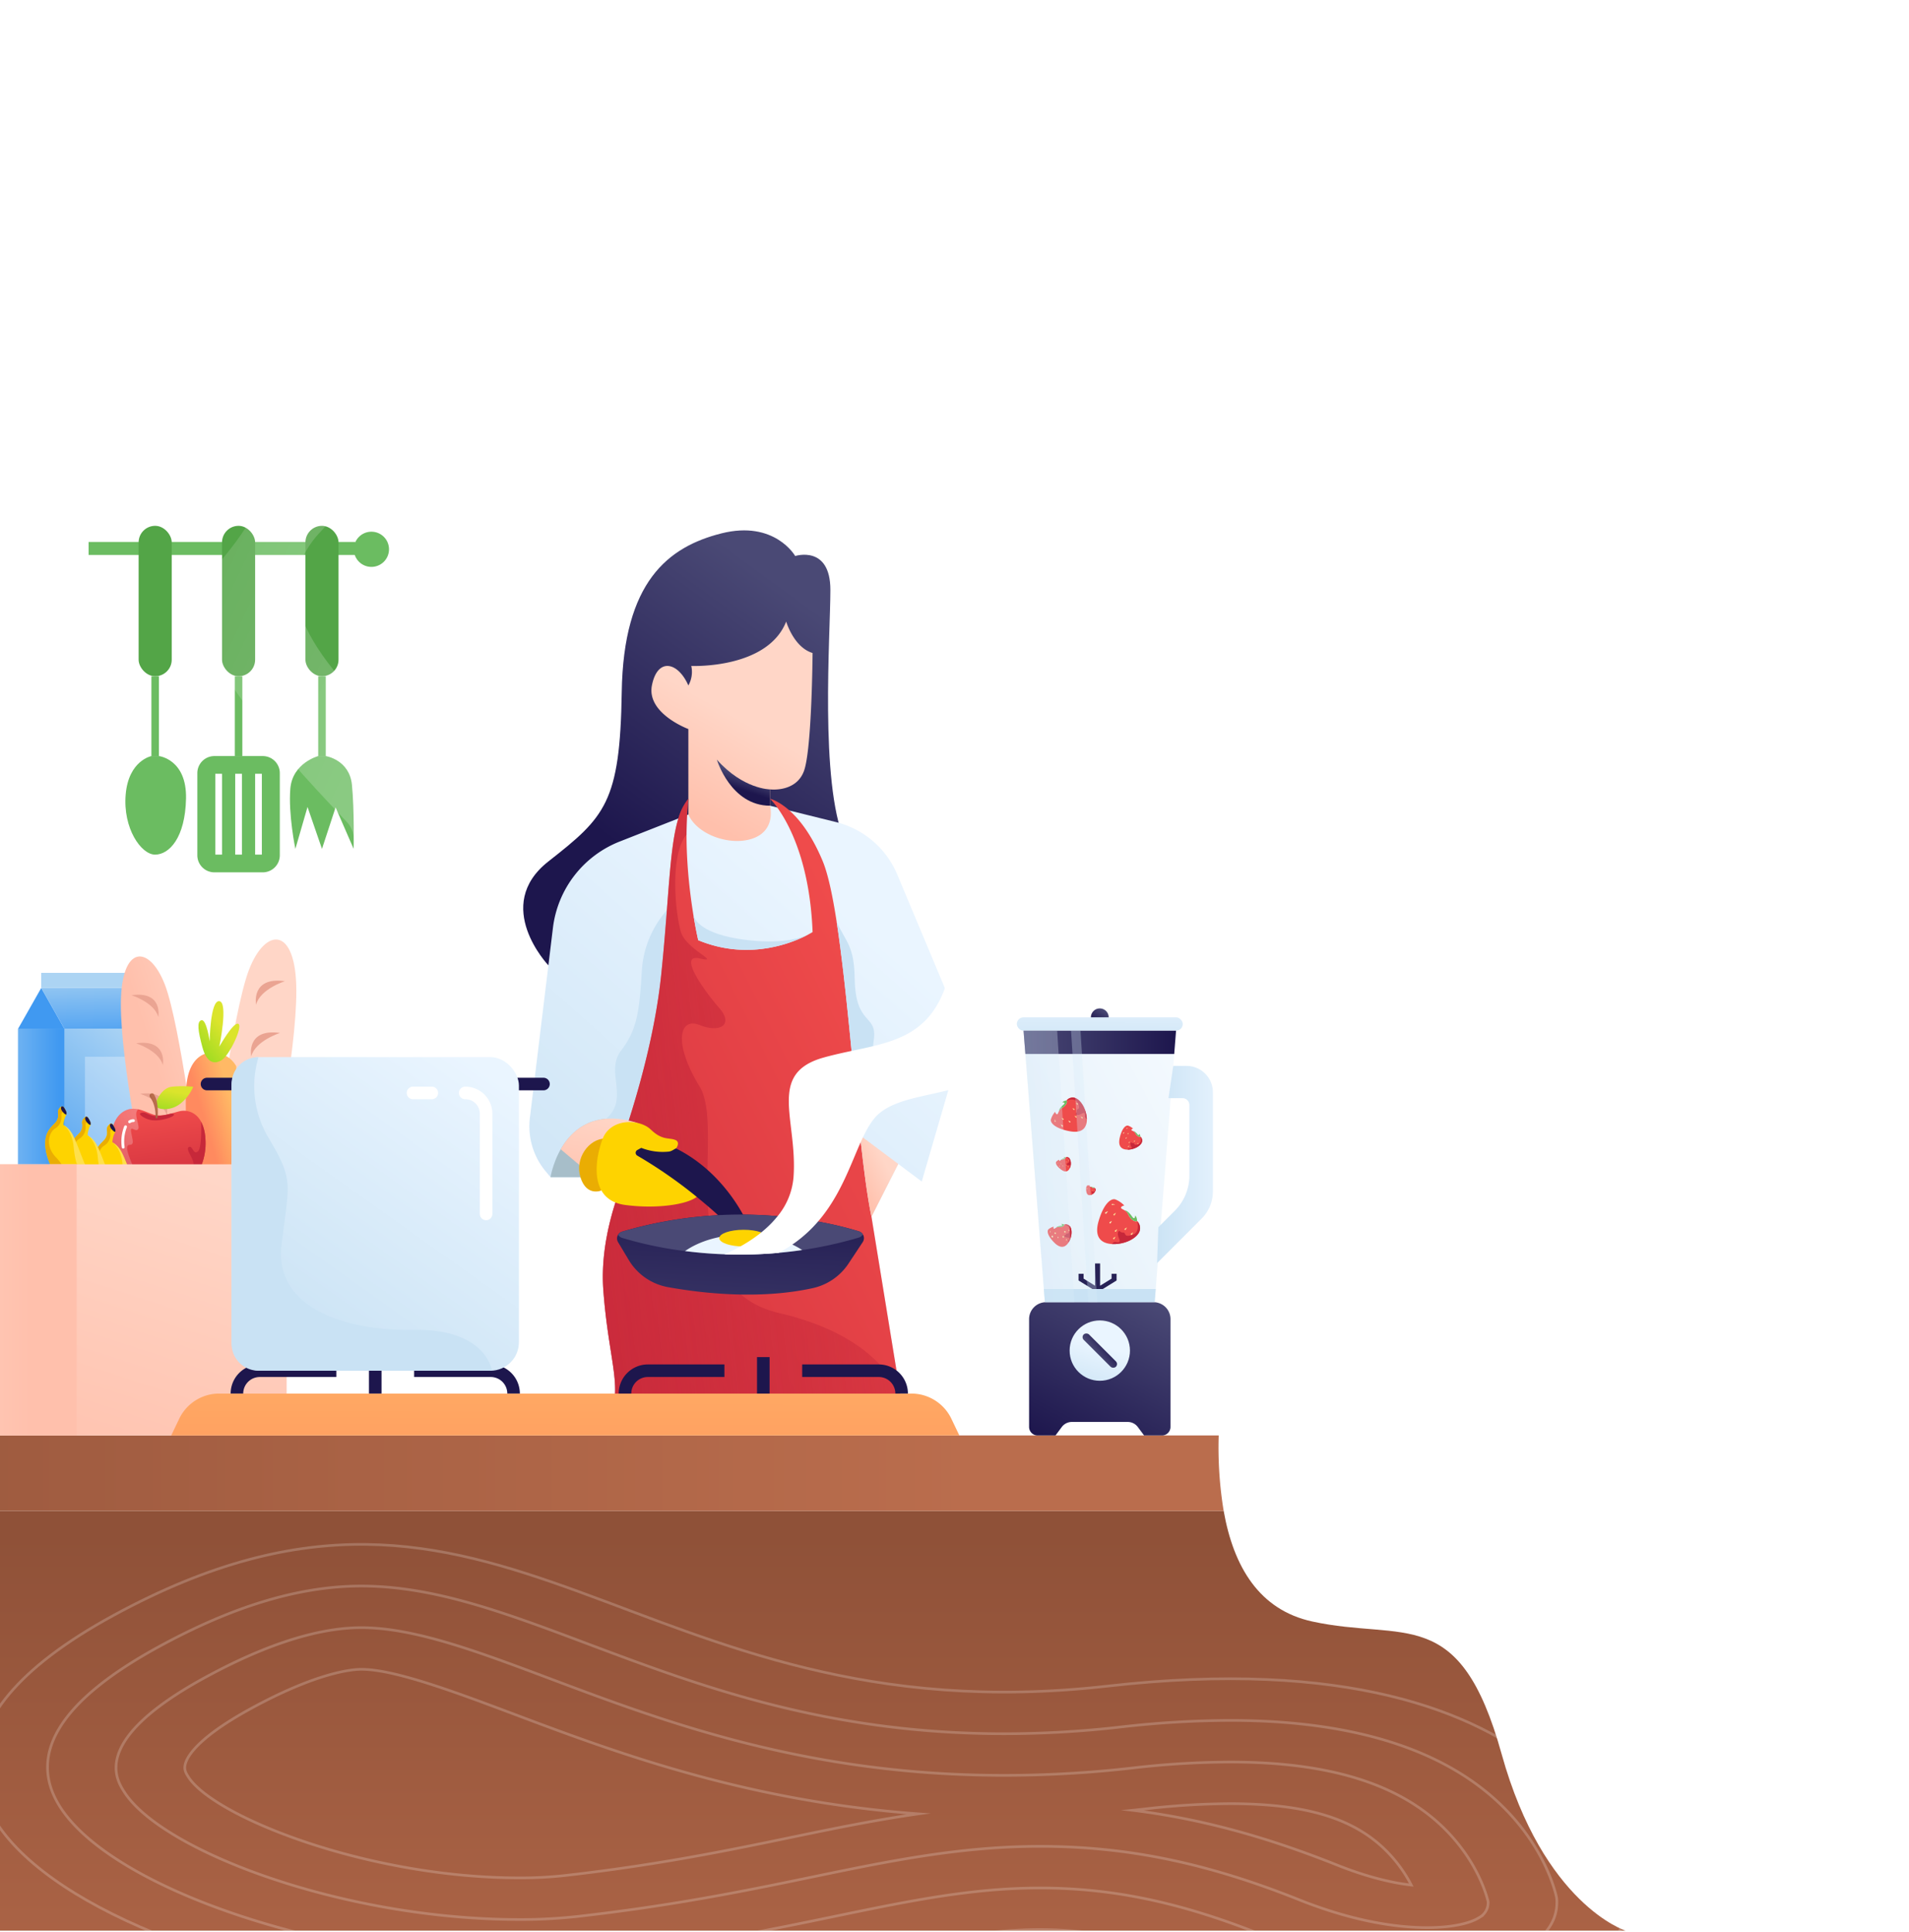 <?xml version="1.0" encoding="utf-8"?>
<svg id="Illustration" width="718.272" height="726.925" viewBox="0 0 718.272 726.925" xmlns="http://www.w3.org/2000/svg" xmlns:xlink="http://www.w3.org/1999/xlink">
  <defs>
    <linearGradient id="linear-gradient-4" x1="0.5" y1="0.054" x2="0.5" y2="1.557" gradientUnits="objectBoundingBox">
      <stop offset="0" stop-color="#8f5138"/>
      <stop offset="1" stop-color="#ba6d4d"/>
    </linearGradient>
    <linearGradient id="linear-gradient-5" x1="-0.486" y1="0.5" x2="0.793" y2="0.5" xlink:href="#linear-gradient-4"/>
    <clipPath id="clip-path">
      <path id="Caminho_10" data-name="Caminho 10" d="M1179.743,601c3.741,21.156,13.456,37.284,33.316,41.617,34.681,7.567,55.489-6.936,71.253,49.814s46.662,66.523,46.662,66.523H719.333V601Z" transform="translate(-719.333 -601)" fill="none"/>
    </clipPath>
    <linearGradient id="linear-gradient-6" x1="0.474" y1="0.792" x2="0.861" y2="0.142" gradientUnits="objectBoundingBox">
      <stop offset="0" stop-color="#1d164d"/>
      <stop offset="1" stop-color="#4a4975"/>
    </linearGradient>
    <linearGradient id="linear-gradient-7" x1="0.209" y1="0.984" x2="0.732" y2="0.169" gradientUnits="objectBoundingBox">
      <stop offset="0" stop-color="#c9e2f4"/>
      <stop offset="1" stop-color="#eaf5ff"/>
    </linearGradient>
    <linearGradient id="linear-gradient-8" x1="0.296" y1="0.894" x2="0.502" y2="0.422" gradientUnits="objectBoundingBox">
      <stop offset="0" stop-color="#ffc0ac"/>
      <stop offset="1" stop-color="#ffd6c7"/>
    </linearGradient>
    <linearGradient id="linear-gradient-9" x1="-0.271" y1="1.412" x2="0.879" y2="0.262" gradientUnits="objectBoundingBox">
      <stop offset="0" stop-color="#c7283a"/>
      <stop offset="1" stop-color="#ef4b4b"/>
    </linearGradient>
    <linearGradient id="linear-gradient-10" x1="-0.66" y1="0.776" x2="1.999" y2="0.213" gradientUnits="objectBoundingBox">
      <stop offset="0" stop-color="#c7283a"/>
      <stop offset="1" stop-color="#c7283a" stop-opacity="0"/>
    </linearGradient>
    <linearGradient id="linear-gradient-11" x1="0.023" y1="0.682" x2="0.496" y2="0.18" xlink:href="#linear-gradient-8"/>
    <linearGradient id="linear-gradient-12" x1="0.443" y1="0.648" x2="0.563" y2="0.335" xlink:href="#linear-gradient-6"/>
    <linearGradient id="linear-gradient-13" x1="0.166" y1="1.545" x2="0.639" y2="0.048" xlink:href="#linear-gradient-8"/>
    <linearGradient id="linear-gradient-14" x1="0.565" y1="-0.198" x2="0.273" y2="2.017" xlink:href="#linear-gradient-6"/>
    <linearGradient id="linear-gradient-15" x1="0.799" y1="0.016" x2="0.222" y2="0.95" gradientUnits="objectBoundingBox">
      <stop offset="0" stop-color="#acd4f3"/>
      <stop offset="1" stop-color="#4099f1"/>
    </linearGradient>
    <linearGradient id="linear-gradient-16" x1="-1.259" y1="0.5" x2="0.888" y2="0.5" xlink:href="#linear-gradient-15"/>
    <linearGradient id="linear-gradient-17" x1="0.405" y1="-0.574" x2="0.582" y2="1.433" xlink:href="#linear-gradient-15"/>
    <linearGradient id="linear-gradient-18" x1="0.485" y1="0.559" x2="1.144" y2="-0.068" xlink:href="#linear-gradient-8"/>
    <linearGradient id="linear-gradient-19" x1="-1.79" y1="0.559" x2="-1.131" y2="-0.068" xlink:href="#linear-gradient-8"/>
    <linearGradient id="linear-gradient-20" x1="0.854" y1="0.32" x2="0.439" y2="0.645" gradientUnits="objectBoundingBox">
      <stop offset="0" stop-color="#ffb965"/>
      <stop offset="1" stop-color="#ff8a5f"/>
    </linearGradient>
    <linearGradient id="linear-gradient-21" x1="0.555" y1="0.378" x2="-0.223" y2="1.323" gradientUnits="objectBoundingBox">
      <stop offset="0" stop-color="#dbe42c"/>
      <stop offset="1" stop-color="#6ad419"/>
    </linearGradient>
    <linearGradient id="linear-gradient-22" x1="0.536" y1="0.234" x2="0.09" y2="1.789" xlink:href="#linear-gradient-21"/>
    <linearGradient id="linear-gradient-23" x1="0.644" y1="1.355" x2="0.447" y2="0.1" xlink:href="#linear-gradient-9"/>
    <linearGradient id="linear-gradient-24" x1="0.92" y1="0.37" x2="-0.839" y2="1.206" gradientUnits="objectBoundingBox">
      <stop offset="0" stop-color="#fff"/>
      <stop offset="1" stop-color="#fff" stop-opacity="0"/>
    </linearGradient>
    <linearGradient id="linear-gradient-25" x1="0.149" y1="0.878" x2="0.627" y2="0.374" xlink:href="#linear-gradient-4"/>
    <linearGradient id="linear-gradient-26" x1="0.238" y1="1.258" x2="0.667" y2="0.016" xlink:href="#linear-gradient-8"/>
    <linearGradient id="linear-gradient-27" x1="0.393" y1="0.5" x2="-1.738" y2="0.5" xlink:href="#linear-gradient-8"/>
    <linearGradient id="linear-gradient-28" x1="0.57" y1="-2.692" x2="0.428" y2="4.811" xlink:href="#linear-gradient-20"/>
    <linearGradient id="linear-gradient-29" x1="0.28" y1="0.867" x2="0.736" y2="0.106" xlink:href="#linear-gradient-6"/>
    <linearGradient id="linear-gradient-30" x1="0.378" y1="3.015" x2="0.631" y2="-2.196" xlink:href="#linear-gradient-7"/>
    <linearGradient id="linear-gradient-31" x1="-0.039" y1="0.939" x2="0.974" y2="-0.009" xlink:href="#linear-gradient-7"/>
    <linearGradient id="linear-gradient-32" x1="0.181" y1="1.087" x2="0.827" y2="-0.055" xlink:href="#linear-gradient-6"/>
    <linearGradient id="linear-gradient-33" x1="0.258" y1="1.276" x2="0.529" y2="0.407" xlink:href="#linear-gradient-7"/>
    <linearGradient id="linear-gradient-34" x1="-0.579" y1="-0.083" x2="1.004" y2="0.772" xlink:href="#linear-gradient-6"/>
    <linearGradient id="linear-gradient-35" x1="-0.114" y1="0.5" x2="1.321" y2="0.5" xlink:href="#linear-gradient-7"/>
    <linearGradient id="linear-gradient-36" x1="1" y1="0.5" x2="0" y2="0.5" xlink:href="#linear-gradient-6"/>
    <linearGradient id="linear-gradient-37" x1="4.137" y1="14.01" x2="3.117" y2="12.57" xlink:href="#linear-gradient-9"/>
    <linearGradient id="linear-gradient-38" x1="5.635" y1="13.715" x2="2.499" y2="13.561" xlink:href="#linear-gradient-24"/>
    <linearGradient id="linear-gradient-39" x1="7.562" y1="34.069" x2="7.481" y2="33.438" xlink:href="#linear-gradient"/>
    <linearGradient id="linear-gradient-40" x1="3.042" y1="20.073" x2="2.064" y2="18.564" xlink:href="#linear-gradient-9"/>
    <linearGradient id="linear-gradient-41" x1="2.64" y1="30.768" x2="0.637" y2="30.515" xlink:href="#linear-gradient-24"/>
    <linearGradient id="linear-gradient-42" x1="6.095" y1="46.484" x2="6.016" y2="45.874" xlink:href="#linear-gradient"/>
    <linearGradient id="linear-gradient-43" x1="7.15" y1="27.366" x2="6.163" y2="25.821" xlink:href="#linear-gradient-9"/>
    <linearGradient id="linear-gradient-44" x1="9.013" y1="29.1" x2="6.368" y2="28.925" xlink:href="#linear-gradient-24"/>
    <linearGradient id="linear-gradient-45" x1="13.619" y1="80.383" x2="13.555" y2="79.613" xlink:href="#linear-gradient"/>
    <linearGradient id="linear-gradient-46" x1="8.498" y1="26.072" x2="7.475" y2="24.631" xlink:href="#linear-gradient-9"/>
    <linearGradient id="linear-gradient-47" x1="12.864" y1="26.116" x2="9.604" y2="25.963" xlink:href="#linear-gradient-24"/>
    <linearGradient id="linear-gradient-48" x1="18.488" y1="67.148" x2="18.411" y2="66.513" xlink:href="#linear-gradient"/>
    <linearGradient id="linear-gradient-49" x1="8.642" y1="42.547" x2="7.658" y2="41.031" xlink:href="#linear-gradient-9"/>
    <linearGradient id="linear-gradient-50" x1="10.004" y1="50.093" x2="7.616" y2="49.907" xlink:href="#linear-gradient-24"/>
    <linearGradient id="linear-gradient-51" x1="17.902" y1="125.217" x2="17.835" y2="124.473" xlink:href="#linear-gradient"/>
    <linearGradient id="linear-gradient-52" x1="12.091" y1="63.259" x2="11.053" y2="61.781" xlink:href="#linear-gradient-9"/>
    <linearGradient id="linear-gradient-53" x1="24.121" y1="62.315" x2="19.844" y2="62.165" xlink:href="#linear-gradient-24"/>
    <linearGradient id="linear-gradient-54" x1="22.931" y1="182.233" x2="22.867" y2="181.53" xlink:href="#linear-gradient"/>
    <linearGradient id="linear-gradient-55" x1="-0.698" y1="0.874" x2="1.719" y2="0.119" xlink:href="#linear-gradient-7"/>
    <linearGradient id="linear-gradient-56" x1="-1.743" y1="0.861" x2="2.748" y2="0.138" xlink:href="#linear-gradient-7"/>
    <linearGradient id="linear-gradient-57" x1="0.196" y1="0.964" x2="0.826" y2="0.002" xlink:href="#linear-gradient-7"/>
    <linearGradient id="linear-gradient-58" x1="1.097" y1="0.978" x2="0.145" y2="-0.023" xlink:href="#linear-gradient-24"/>
  </defs>
  <g id="table" transform="translate(0 540.071)">
    <g id="Grupo_5" data-name="Grupo 5">
      <path id="Caminho_4" data-name="Caminho 4" d="M1179.743,601c3.741,21.156,13.456,37.284,33.316,41.617,34.681,7.567,55.489-6.936,71.253,49.814s46.662,66.523,46.662,66.523H719.333V601Z" transform="translate(-719.333 -572.625)" fill="url(#linear-gradient-4)"/>
      <g id="Grupo_4" data-name="Grupo 4">
        <path id="Caminho_5" data-name="Caminho 5" d="M879.224,599.375V571h458.541a146.987,146.987,0,0,0,1.869,28.375Z" transform="translate(-879.224 -571)" fill="url(#linear-gradient-5)"/>
        <g id="Grupo_3" data-name="Grupo 3" transform="translate(0 28.375)">
          <g id="Grupo_2" data-name="Grupo 2" clip-path="url(#clip-path)">
            <g id="Grupo_1" data-name="Grupo 1" transform="translate(-8.022 12.608)">
              <path id="Caminho_6" data-name="Caminho 6" d="M1338.82,745.984s-15.446-98.7-194.769-78.329S916.878,561.127,770.1,641.022s59.048,158.225,183.739,144.125,151.537-43.864,233.811-10.966S1343.057,783.581,1338.82,745.984Z" transform="translate(-719.333 -614.33)" fill="none" stroke="#fff" stroke-miterlimit="10" stroke-width="1" opacity="0.2"/>
              <path id="Caminho_7" data-name="Caminho 7" d="M1265.787,775.079c16.109,0,29.83-3.144,38.635-8.853,7.279-4.72,10.755-10.941,10.063-18-.34-1.7-4.041-18.5-20.59-34.664-21.81-21.3-56.219-32.107-102.269-32.107a369.065,369.065,0,0,0-41.37,2.5,387.307,387.307,0,0,1-43.529,2.515c-66.851,0-114.694-17.99-156.907-33.862-30.981-11.65-57.737-21.71-85.076-21.71-23.048,0-47.881,7.418-75.916,22.678-37.341,20.326-49.957,40.61-37.505,60.292,19.608,30.984,100.426,58.168,172.951,58.171h.015a235.052,235.052,0,0,0,26.243-1.388c38.854-4.394,67.376-10.3,92.541-15.515,27.536-5.7,51.318-10.629,76.985-10.629,27.321,0,53.006,5.4,83.281,17.5C1224.726,770.558,1246.321,775.079,1265.787,775.079Z" transform="translate(-720.773 -615.227)" fill="none" stroke="#fff" stroke-miterlimit="10" stroke-width="1" opacity="0.2"/>
              <path id="Caminho_8" data-name="Caminho 8" d="M1267.352,760.31c8.737,0,15.931-1.415,19.734-3.881a6.343,6.343,0,0,0,3.178-5.916c-.639-2.685-4.234-15.542-16.787-27.8-17.011-16.619-43.274-24.7-80.287-24.7a327.082,327.082,0,0,0-36.6,2.23,429.68,429.68,0,0,1-48.3,2.785c-74.223,0-127.631-20.081-170.546-36.216-27.619-10.386-51.47-19.356-71.437-19.356-16.15,0-35.874,6.28-58.626,18.665-43.048,23.431-33.712,38.185-30.643,43.034,14.079,22.246,82.144,48.108,148.8,48.111a192.713,192.713,0,0,0,21.507-1.123c37-4.184,64.574-9.9,88.9-14.935,28.5-5.9,55.405-11.475,85.371-11.475,32.7,0,62.776,6.2,97.531,20.094C1236.3,756.686,1252.968,760.31,1267.352,760.31Z" transform="translate(-722.338 -616.124)" fill="none" stroke="#fff" stroke-miterlimit="10" stroke-width="1" opacity="0.2"/>
              <path id="Caminho_9" data-name="Caminho 9" d="M1266.064,745.191a51.735,51.735,0,0,0-9.858-13.33c-12.237-11.954-30.218-17.286-58.305-17.286a284.956,284.956,0,0,0-31.83,1.963q-2.429.275-4.857.527c25.192,3.119,49.919,9.8,76.9,20.585C1248.222,741.694,1257.911,744.293,1266.064,745.191ZM930.554,742.5a150.594,150.594,0,0,0,16.755-.857c35.161-3.976,61.789-9.491,85.281-14.358,15.582-3.228,31.448-6.514,48.056-8.879-65.216-4.819-114.477-23.341-151.828-37.384-22.232-8.36-45.212-17-57.8-17-3.384,0-16.362,1.057-41.34,14.65-18.716,10.189-23.482,17.06-24.659,20.249-.963,2.613-.109,3.964.882,5.527C815.373,719.412,873.167,742.494,930.554,742.5Z" transform="translate(-727.048 -617.021)" fill="none" stroke="#fff" stroke-miterlimit="10" stroke-width="1" opacity="0.2"/>
            </g>
          </g>
        </g>
      </g>
    </g>
  </g>
  <g id="obj" transform="translate(196.868 199.55)">
    <g id="Grupo_6" data-name="Grupo 6">
      <path id="Caminho_11" data-name="Caminho 11" d="M1038.908,374.628s-21.3-22.385,0-39.094,26.972-22.07,27.6-63.687,17.5-54.7,37.518-59.745,27.744,8.513,27.744,8.513,13.242-4.256,13.242,12.769-4.1,72.254,5.36,94.454S1038.908,374.628,1038.908,374.628Z" transform="translate(-1029.443 -210.978)" fill="url(#linear-gradient-6)"/>
      <path id="Caminho_12" data-name="Caminho 12" d="M990.5,458.072l1.816,2.175h28.063l-.454,1c-1.9,4.37-9.118,22.4-7.746,41.323,1.58,21.754,5.675,32.792,4.1,42.25h108.147l-11.35-69.68,10.083-19.863,8.834,6.621,12.854-44.133a32.45,32.45,0,0,0-1.22-21.65L1122.788,346.4a33.829,33.829,0,0,0-23.041-19.74l-17.517-4.341-4.606-1.144-2.705-.672-30.74,3.31-.492.189-3.263,1.286-22.085,8.692a40.081,40.081,0,0,0-25.112,32.47l-8.673,71.486A26.464,26.464,0,0,0,990.5,458.072Z" transform="translate(-982.05 -216.91)" fill="url(#linear-gradient-7)"/>
      <path id="Caminho_13" data-name="Caminho 13" d="M1112.51,466.988h28.063s2.005-8.144,4.559-20.421h-.01C1117.05,437.885,1112.51,466.988,1112.51,466.988Z" transform="translate(-1102.241 -223.651)" fill="#a7bec9"/>
      <path id="Caminho_14" data-name="Caminho 14" d="M1056.648,319.843V287.684s-15.763-5.833-13.714-16.394,9.774-8.985,13.714,0a10.4,10.4,0,0,0,1.1-7.342s28.612,1.273,35.705-16.7c0,0,2.838,9.695,9.931,11.823,0,0-.237,36.178-3.232,44.376s-12.769,6.936-12.769,6.936v6.148s2.365,8.827-5.99,12.138S1060.117,327.724,1056.648,319.843Z" transform="translate(-994.516 -212.942)" fill="url(#linear-gradient-8)"/>
      <path id="Caminho_15" data-name="Caminho 15" d="M1113.488,462.5l-3.244-1.816s15.256-37.833,19.04-74.087c.946-9.1,1.6-17.262,2.166-24.535a37.919,37.919,0,0,0-9.421,22.643c-.946,16.079-1.892,22.388-7.879,30.267s3.282,18.037-5.609,25.575c-4.767,4.029-6.886,13.771-7.831,21.953Z" transform="translate(-1077.397 -219.161)" fill="#c9e2f4"/>
      <path id="Caminho_16" data-name="Caminho 16" d="M1007.5,502.424c1.58,21.754,5.675,32.792,4.1,42.25h108.147l-11.35-69.68c-6.309-30.267-9.619-112.791-18.368-133.836-4.124-9.893-8.73-15.663-12.475-18.992-4.219-3.755-7.312-4.417-7.312-4.417a25.3,25.3,0,0,1,2.705,3.273c4.294,5.94,12.268,20.411,13.3,46.857,0,0-19.626,12.769-43.035,3.074,0,0-5.5-23.286-4.2-47.1.114-2.034.274-4.077.492-6.1a20.431,20.431,0,0,0-3.755,7.387c-3.462,11.2-3.519,30.617-6.489,59.058-3.783,36.254-19.039,74.087-19.039,74.087l3.244,1.816h2.242l-.454,1C1013.347,465.47,1006.131,483.5,1007.5,502.424Z" transform="translate(-977.37 -216.761)" fill="url(#linear-gradient-9)"/>
      <path id="Caminho_17" data-name="Caminho 17" d="M1007.5,502.424c-1.371-18.926,5.845-36.954,7.746-41.323l.454-1h-2.242l-3.244-1.816s15.256-37.833,19.039-74.087c2.97-28.441,3.027-47.859,6.489-59.058a20.431,20.431,0,0,1,3.755-7.387c-.218,2.024-.378,4.067-.492,6.1-.135,2.473-.192,4.939-.194,7.376l0,0c-6.522,7.8-4.117,30.5-2.018,36.875s15.4,11.6,6.965,9.707,1.813,12.3,7.387,18.68.1,9.458-7.387,6.384-10.246,6.384,0,23.173-11.95,75.428,29.952,85.2,46.034,33.423,46.034,33.423H1011.6C1013.177,535.216,1009.082,524.178,1007.5,502.424Z" transform="translate(-977.37 -216.761)" fill="url(#linear-gradient-10)"/>
      <path id="Caminho_18" data-name="Caminho 18" d="M1008.67,451.61c1.334,12.286,2.724,23.088,4.294,30.636l10.083-19.863Z" transform="translate(-881.94 -224.011)" fill="url(#linear-gradient-11)"/>
      <path id="Caminho_19" data-name="Caminho 19" d="M1079.687,313.359v6.148c-14.818,0-20.02-17.34-20.02-17.34C1069.6,313.359,1079.687,313.359,1079.687,313.359Z" transform="translate(-986.815 -215.917)" fill="url(#linear-gradient-12)"/>
      <path id="Caminho_20" data-name="Caminho 20" d="M1141.288,446.567h.01c-.64,3.077-1.246,5.893-1.793,8.388a14.91,14.91,0,0,1-8.251,5.412l-10.636,2.956-8.107-6.823C1116.673,449.177,1125.037,441.541,1141.288,446.567Z" transform="translate(-1098.406 -223.651)" fill="url(#linear-gradient-13)"/>
      <path id="Caminho_21" data-name="Caminho 21" d="M1131.535,472.435s-5.552,2.429-7.865-4.857,3.189-14.572,9.169-14.687S1130.033,463.644,1131.535,472.435Z" transform="translate(-1102.103 -224.081)" fill="#eaad03"/>
      <path id="Caminho_22" data-name="Caminho 22" d="M1103.44,459.214a19.31,19.31,0,0,0,9.107,0c4.944-1.214,7.2-5.2,4.684-6.158s-4.858.26-9.194-3.9-15.265-4.337-18.214,3.729-4.944,22.812,8.5,24.632,26.54-.693,28.044-4.279S1103.44,459.214,1103.44,459.214Z" transform="translate(-1060.044 -223.726)" fill="#fed300"/>
      <path id="Caminho_23" data-name="Caminho 23" d="M1018.247,366.73c3.481,22.539,6.025,54.65,8.8,80.282,0,0,4.294-27.372,5.24-36.519s-6.942-4.729-7.255-22.388C1024.811,375.659,1021.917,374.656,1018.247,366.73Z" transform="translate(-900.313 -219.414)" fill="#c9e2f4"/>
      <path id="Caminho_24" data-name="Caminho 24" d="M1110.7,485.91l-5.836,1.443a151.275,151.275,0,0,0-11.649-10.653,175.115,175.115,0,0,0-24.374-17.182,1.206,1.206,0,0,1,.024-2.109l1.49-.81.013.018c.016,0,.044.022.076.026a22.078,22.078,0,0,0,10.128,1.376c1.272-.126,1.845-.789,2.839-1.206C1102.966,466.565,1110.7,485.91,1110.7,485.91Z" transform="translate(-1025.932 -224.282)" fill="#1d164d"/>
      <path id="Caminho_25" data-name="Caminho 25" d="M1044.37,364.13c.946,5.77,1.788,9.335,1.788,9.335,19.55,8.1,36.453.53,41.5-2.185-2.942,1.419-10.376,3.859-24.478,1.948C1047.8,371.139,1044.919,366.05,1044.37,364.13Z" transform="translate(-980.321 -219.273)" fill="#c9e2f4"/>
      <path id="Caminho_26" data-name="Caminho 26" d="M1022.7,493.514l4.047,6.747a21.658,21.658,0,0,0,14.712,10.174c12.29,2.227,34.136,4.832,54.445.392a21.746,21.746,0,0,0,13.49-9.222l5.373-8.111a2.681,2.681,0,0,0-1.44-4.046c-10.912-3.366-47-12.367-89.074.1A2.693,2.693,0,0,0,1022.7,493.514Z" transform="translate(-987.023 -225.72)" fill="url(#linear-gradient-14)"/>
      <path id="Caminho_27" data-name="Caminho 27" d="M1022.74,490.745a2.593,2.593,0,0,0,1.485,1.154,141.951,141.951,0,0,0,23.693,4.975c4.512.577,9.477,1.021,14.821,1.22a161.528,161.528,0,0,0,20.345-.549q4.37-.4,8.91-1.059a153.1,153.1,0,0,0,21.3-4.691,2.7,2.7,0,0,0,1.542-1.192,2.644,2.644,0,0,0-1.494-1.154,133.526,133.526,0,0,0-15.389-3.689c-4.436-.813-9.543-1.542-15.2-2.024a158.584,158.584,0,0,0-58.481,5.817A2.649,2.649,0,0,0,1022.74,490.745Z" transform="translate(-987.037 -225.72)" fill="#4a4975"/>
      <path id="Caminho_28" data-name="Caminho 28" d="M1046.89,497.3a161.7,161.7,0,0,0,44.076-.388c-5.41-3.575-13.156-5.817-21.754-5.817C1060.311,491.1,1052.319,493.5,1046.89,497.3Z" transform="translate(-986.009 -226.151)" fill="#eaf5ff"/>
      <ellipse id="Elipse_1" data-name="Elipse 1" cx="9.143" cy="3.139" rx="9.143" ry="3.139" transform="translate(73.776 263.138)" fill="#fed300"/>
      <path id="Caminho_29" data-name="Caminho 29" d="M962.84,492.134a161.536,161.536,0,0,0,20.345-.549A50.049,50.049,0,0,0,998.053,479.8c11.681-13.535,14.424-30.532,21.13-38.741,9.7-11.87,37.6-6.574,47.528-22.18a69.566,69.566,0,0,1,4.88-6.763c-4.493-15.578-14.225-29.832-21.546-39-.6,3.178-1.22,6.6-1.939,10.291-5.987,30.9-26.483,28.687-47.916,34.684s-9.78,23.324-11.35,45a26.391,26.391,0,0,1-5.987,14.679C976.952,485.2,968.118,489.845,962.84,492.134Z" transform="translate(-887.138 -219.76)" fill="#fff"/>
    </g>
  </g>
  <g id="bag" transform="translate(0 353.476)">
    <g id="Grupo_20" data-name="Grupo 20">
      <g id="Grupo_7" data-name="Grupo 7" transform="translate(6.816 12.548)">
        <rect id="Retângulo_1" data-name="Retângulo 1" width="55.252" height="72.839" transform="translate(0 21.003)" fill="url(#linear-gradient-15)"/>
        <rect id="Retângulo_2" data-name="Retângulo 2" width="17.393" height="72.839" transform="translate(0 21.003)" fill="url(#linear-gradient-16)"/>
        <path id="Caminho_30" data-name="Caminho 30" d="M1349.1,408.314h8.7l-4.348-7.661-4.348-7.661-4.348,7.661-4.348,7.661Z" transform="translate(-1340.405 -387.311)" fill="#4099f1"/>
        <path id="Caminho_31" data-name="Caminho 31" d="M1338.238,392.992H1300.4l8.7,15.322h37.836Z" transform="translate(-1291.706 -387.311)" fill="url(#linear-gradient-17)"/>
        <rect id="Retângulo_3" data-name="Retângulo 3" width="37.836" height="5.681" transform="translate(8.696)" fill="#acd4f3"/>
        <rect id="Retângulo_4" data-name="Retângulo 4" width="30.095" height="43.65" transform="translate(25.157 31.556)" fill="#fff" opacity="0.3"/>
      </g>
      <g id="Grupo_9" data-name="Grupo 9" transform="translate(45.479 6.385)">
        <path id="Caminho_32" data-name="Caminho 32" d="M1316.245,461.475c.063-.581-6.8-55.2-12.59-70.336s-16.509-15.37-16.588,7.094,9.079,65.806,9.079,65.806Z" transform="translate(-1287.066 -380.469)" fill="url(#linear-gradient-18)"/>
        <g id="Grupo_8" data-name="Grupo 8" transform="translate(3.99 14.384)">
          <path id="Caminho_33" data-name="Caminho 33" d="M1302.915,395.864s8.638,2.71,10.088,8.213C1313,404.077,1314.9,394.209,1302.915,395.864Z" transform="translate(-1302.915 -395.677)" fill="#eaa492"/>
          <path id="Caminho_34" data-name="Caminho 34" d="M1301.11,414.989s8.638,2.71,10.088,8.213C1311.2,423.2,1313.1,413.334,1301.11,414.989Z" transform="translate(-1299.403 -396.713)" fill="#eaa492"/>
          <path id="Caminho_35" data-name="Caminho 35" d="M1299.469,435.1s8.639,2.71,10.088,8.213C1309.557,443.317,1311.46,433.449,1299.469,435.1Z" transform="translate(-1296.21 -397.803)" fill="#eaa492"/>
        </g>
      </g>
      <g id="Grupo_11" data-name="Grupo 11" transform="translate(80.093)">
        <path id="Caminho_36" data-name="Caminho 36" d="M1248.114,460.914c-.068-.625,7.319-59.42,13.552-75.709s17.77-16.545,17.855,7.636-9.772,70.834-9.772,70.834Z" transform="translate(-1248.114 -373.719)" fill="url(#linear-gradient-19)"/>
        <g id="Grupo_10" data-name="Grupo 10" transform="translate(12.627 15.484)">
          <path id="Caminho_37" data-name="Caminho 37" d="M1263.632,390.29s-9.3,2.917-10.859,8.84C1252.773,399.13,1250.726,388.509,1263.632,390.29Z" transform="translate(-1249.145 -390.089)" fill="#eaa492"/>
          <path id="Caminho_38" data-name="Caminho 38" d="M1265.575,410.876s-9.3,2.917-10.859,8.84C1254.716,419.716,1252.669,409.094,1265.575,410.876Z" transform="translate(-1252.926 -391.204)" fill="#eaa492"/>
          <path id="Caminho_39" data-name="Caminho 39" d="M1267.342,432.528s-9.3,2.917-10.859,8.84C1256.483,441.368,1254.436,430.747,1267.342,432.528Z" transform="translate(-1256.364 -392.377)" fill="#eaa492"/>
        </g>
      </g>
      <g id="Grupo_12" data-name="Grupo 12" transform="translate(69.906 23.195)">
        <path id="Caminho_40" data-name="Caminho 40" d="M1291,423.87a9.768,9.768,0,0,0-6.551-4.887c-4.961-1.261-10.594,1.236-12.014,10.441s1.04,38.269,1.04,38.269H1291Z" transform="translate(-1271.996 -399.349)" fill="url(#linear-gradient-20)"/>
        <path id="Caminho_41" data-name="Caminho 41" d="M1275.018,413.383s.157-15.528,3.625-15.133,0,17.1,0,17.1,5.36-9.544,7.172-8.555-3.5,12.023-6.321,13.679-5.659.946-7.236-4.966-2.207-9.695-.315-10.089S1275.018,413.383,1275.018,413.383Z" transform="translate(-1266.025 -398.242)" fill="url(#linear-gradient-21)"/>
      </g>
      <g id="Grupo_15" data-name="Grupo 15" transform="translate(41.774 55.176)">
        <path id="Caminho_42" data-name="Caminho 42" d="M1289.337,437.593s1.833-4.772,5.6-5.3a37.084,37.084,0,0,1,8.174,0,16.241,16.241,0,0,1-4.936,6.422c-3.5,2.654-7.391,2.116-8.445,1.429S1289.337,437.593,1289.337,437.593Z" transform="translate(-1272.182 -432.055)" fill="url(#linear-gradient-22)"/>
        <path id="Caminho_43" data-name="Caminho 43" d="M1315.162,467.755a22.549,22.549,0,0,0,4.564-15.71c-.744-9.66-6.688-10.775-9.607-10.085s-6.847,2.335-10.137,1.221-7.113-3.556-11.146-1.009-5.025,8.564-4.458,13.8,4.388,11.783,6.723,13.508Z" transform="translate(-1284.231 -432.542)" fill="url(#linear-gradient-23)"/>
        <path id="Caminho_44" data-name="Caminho 44" d="M1308.323,442.172a7.229,7.229,0,0,1,5.616-.919c-1.984,1.626.791,6.263-.027,7.43-.99,1.415-3.185-1.84-2.6,1.344s1.185,4.53-.609,4.6-.895,2.972,1.419,8.351c1.727,4.015,6.448,5.348,8.73,5.766l-10.265.736c-2.335-1.725-6.157-8.271-6.723-13.508S1304.289,444.72,1308.323,442.172Z" transform="translate(-1303.718 -432.542)" opacity="0.3" fill="url(#linear-gradient-24)"/>
        <g id="Grupo_13" data-name="Grupo 13" transform="translate(3.925 14.735)">
          <path id="Caminho_45" data-name="Caminho 45" d="M1316.146,456.38l.057,0a.532.532,0,0,0,.471-.585,14.475,14.475,0,0,1,.84-7.4.531.531,0,0,0-.958-.457,15.541,15.541,0,0,0-.937,7.971A.531.531,0,0,0,1316.146,456.38Z" transform="translate(-1315.492 -447.634)" fill="#fff"/>
        </g>
        <path id="Caminho_46" data-name="Caminho 46" d="M1284.231,468.6c.733-.766,1.061-2.181,2.4-1.872,1.839.425.212-1.486,1.2-3.114s2.193.425,3.962-.778-2.9-6.157-1.415-7.061,1.628,3.1,3.467,1.611c1.289-1.04,1.311-7.432,1.208-11.166a15.342,15.342,0,0,1,1.588,6.106,22.55,22.55,0,0,1-4.565,15.71Z" transform="translate(-1261.149 -432.822)" fill="#c7283a"/>
        <g id="Grupo_14" data-name="Grupo 14" transform="translate(6.455 12.438)">
          <path id="Caminho_47" data-name="Caminho 47" d="M1312.918,446.7a.524.524,0,0,0,.283-.082,1.979,1.979,0,0,1,1.136-.349.531.531,0,1,0,0-1.061,3.032,3.032,0,0,0-1.7.513.531.531,0,0,0,.284.98Z" transform="translate(-1312.387 -445.205)" fill="#fff"/>
        </g>
        <path id="Caminho_48" data-name="Caminho 48" d="M1303.05,443.845a22.76,22.76,0,0,0,4.678-.716c2.4-.65,2.894.716-1.14,1.777s-6.36.637-8.43-.557-1.512-1.725-.212-1.8S1300.782,444.068,1303.05,443.845Z" transform="translate(-1285.884 -432.623)" fill="#c7283a"/>
        <path id="Caminho_49" data-name="Caminho 49" d="M1305.442,444.1s.424.495.76,0a20.278,20.278,0,0,0-.142-5.485,9.3,9.3,0,0,0-1.179-3.287.883.883,0,0,0-1.278-.241l-.028.021a.881.881,0,0,0-.176,1.241,9.932,9.932,0,0,1,1.468,2.912A12.949,12.949,0,0,1,1305.442,444.1Z" transform="translate(-1288.717 -432.21)" fill="url(#linear-gradient-25)"/>
      </g>
      <g id="Grupo_19" data-name="Grupo 19" transform="translate(17.026 62.803)">
        <g id="Grupo_16" data-name="Grupo 16" transform="translate(18.399 6.504)">
          <path id="Caminho_50" data-name="Caminho 50" d="M1297.374,453.95a10.427,10.427,0,0,1,.792-3.284c.57-.874.443-1.282.035-2.178a7.335,7.335,0,0,0-.7-1.171.773.773,0,0,0-1.176-.094l-.332.332a2.339,2.339,0,0,0-.656,1.97,4.233,4.233,0,0,1-.859,3.433c-1.6,1.783-3.87,3.294-3.949,7.838s2.318,10.1,5.824,14.536,11.856,9.712,18.161,9.8,7.567-.725,8.583-1.757,1.7-1.65,2.414-1.662c0,0,1.266-.914.918-1.79a2.774,2.774,0,0,0-1.605-1.6,6.506,6.506,0,0,1-1.883-.941c-.839-.594-5.838-1.493-9.262-2.541s-6.712-2.38-8.351-6.348-3.65-9.785-5.044-11.791A8.7,8.7,0,0,0,1297.374,453.95Z" transform="translate(-1290.524 -446.995)" fill="#fed300"/>
          <path id="Caminho_51" data-name="Caminho 51" d="M1302.273,462.367c.568,5.792,1.439,8.065,3.2,9.893s.943-.221,1.893-.053-.22,2.247,1.063,3.478.71-1.215,1.89-1.041,5.319,4.215,6.986,3.3a15.022,15.022,0,0,1,2.764-1.331c-1.716-.412-3.684-.874-5.3-1.37-3.424-1.048-6.713-2.38-8.352-6.348s-3.65-9.785-5.044-11.791a8.7,8.7,0,0,0-2.907-2.751S1301.7,456.574,1302.273,462.367Z" transform="translate(-1291.613 -447.393)" fill="#fff" opacity="0.3"/>
          <path id="Caminho_52" data-name="Caminho 52" d="M1323.124,483.373c1.017-1.033,1.7-1.65,2.414-1.662a2.7,2.7,0,0,0,.951-1.241h0a2,2,0,0,1-2.191.217c-.5-.349-.506.838-2.1,1.449s-4.007-1.515-7.047-.374-2.986.205-2.117-1.275-6.644-2.06-10.078-3.067-3.741-6.445-8.326-11.218-2.355-9.621-.492-10.832a4.98,4.98,0,0,0,2.5-4.923,1.72,1.72,0,0,1,1.589-1.955l0,0a7.353,7.353,0,0,0-.7-1.171.773.773,0,0,0-1.176-.094l-.332.332a2.339,2.339,0,0,0-.656,1.97,4.233,4.233,0,0,1-.859,3.433c-1.6,1.783-3.87,3.294-3.949,7.838s2.318,10.1,5.823,14.536,11.856,9.712,18.161,9.8S1322.107,484.406,1323.124,483.373Z" transform="translate(-1290.554 -446.995)" fill="#eaad03"/>
          <path id="Caminho_53" data-name="Caminho 53" d="M1322.07,450.068a1.977,1.977,0,0,0-.272-1.58,7.353,7.353,0,0,0-.7-1.171.77.77,0,0,0-.823-.3c-.615.775.241,1.971.979,2.62A1.311,1.311,0,0,0,1322.07,450.068Z" transform="translate(-1314.121 -446.995)" fill="#1d164d"/>
          <path id="Caminho_54" data-name="Caminho 54" d="M1291.5,481.765a2.862,2.862,0,0,0-.407-.714,2.214,2.214,0,0,0-.573,1.24l.062,1.265S1291.852,482.642,1291.5,481.765Z" transform="translate(-1255.602 -448.84)" fill="#1d164d"/>
        </g>
        <g id="Grupo_17" data-name="Grupo 17" transform="translate(9.079 3.887)">
          <path id="Caminho_55" data-name="Caminho 55" d="M1307.228,451.183a10.4,10.4,0,0,1,.792-3.284c.57-.873.443-1.281.035-2.177a7.468,7.468,0,0,0-.7-1.172.774.774,0,0,0-1.176-.094l-.332.332a2.339,2.339,0,0,0-.655,1.971,4.231,4.231,0,0,1-.859,3.432c-1.6,1.783-3.87,3.3-3.949,7.839s2.318,10.1,5.823,14.535,11.856,9.712,18.161,9.8,7.566-.725,8.584-1.757,1.7-1.65,2.414-1.661c0,0,1.266-.915.918-1.79a2.775,2.775,0,0,0-1.605-1.6,6.515,6.515,0,0,1-1.884-.94c-.838-.594-5.837-1.493-9.261-2.541s-6.712-2.38-8.352-6.348-3.649-9.786-5.043-11.792A8.7,8.7,0,0,0,1307.228,451.183Z" transform="translate(-1300.378 -444.229)" fill="#fed300"/>
          <path id="Caminho_56" data-name="Caminho 56" d="M1312.127,459.6c.568,5.792,1.438,8.065,3.2,9.893s.944-.22,1.894-.053-.22,2.247,1.063,3.479.709-1.215,1.89-1.042,5.319,4.216,6.986,3.3a15.017,15.017,0,0,1,2.764-1.332c-1.716-.411-3.684-.874-5.3-1.369-3.423-1.048-6.711-2.38-8.352-6.348s-3.649-9.786-5.043-11.792a8.7,8.7,0,0,0-2.907-2.751S1311.558,453.808,1312.127,459.6Z" transform="translate(-1301.467 -444.627)" fill="#fff" opacity="0.3"/>
          <path id="Caminho_57" data-name="Caminho 57" d="M1332.978,480.606c1.017-1.032,1.7-1.65,2.414-1.661a2.711,2.711,0,0,0,.951-1.241h0a2,2,0,0,1-2.192.217c-.495-.35-.505.838-2.094,1.449s-4.008-1.515-7.047-.374-2.986.205-2.117-1.275-6.645-2.06-10.078-3.067-3.741-6.446-8.326-11.218-2.355-9.621-.492-10.833a4.98,4.98,0,0,0,2.5-4.922,1.72,1.72,0,0,1,1.589-1.956l0,0a7.477,7.477,0,0,0-.7-1.172.774.774,0,0,0-1.176-.094l-.332.332a2.338,2.338,0,0,0-.655,1.971,4.231,4.231,0,0,1-.859,3.432c-1.6,1.783-3.87,3.3-3.949,7.839s2.318,10.1,5.823,14.535,11.856,9.712,18.161,9.8S1331.96,481.639,1332.978,480.606Z" transform="translate(-1300.408 -444.229)" fill="#eaad03"/>
          <path id="Caminho_58" data-name="Caminho 58" d="M1331.924,447.3a1.976,1.976,0,0,0-.272-1.58,7.466,7.466,0,0,0-.7-1.172.771.771,0,0,0-.823-.3c-.615.775.24,1.971.979,2.62A1.317,1.317,0,0,0,1331.924,447.3Z" transform="translate(-1323.976 -444.229)" fill="#1d164d"/>
          <path id="Caminho_59" data-name="Caminho 59" d="M1301.358,479a2.875,2.875,0,0,0-.407-.714,2.211,2.211,0,0,0-.573,1.24l.062,1.265S1301.706,479.875,1301.358,479Z" transform="translate(-1265.456 -446.073)" fill="#1d164d"/>
        </g>
        <g id="Grupo_18" data-name="Grupo 18">
          <path id="Caminho_60" data-name="Caminho 60" d="M1316.826,447.073a10.409,10.409,0,0,1,.793-3.284c.57-.873.443-1.281.035-2.177a7.469,7.469,0,0,0-.7-1.172.774.774,0,0,0-1.176-.094l-.332.332a2.338,2.338,0,0,0-.655,1.971,4.23,4.23,0,0,1-.859,3.432c-1.6,1.783-3.87,3.3-3.949,7.839s2.318,10.1,5.823,14.535,11.856,9.712,18.161,9.8,7.566-.725,8.583-1.757,1.7-1.65,2.414-1.661c0,0,1.266-.915.918-1.79a2.776,2.776,0,0,0-1.605-1.6,6.514,6.514,0,0,1-1.884-.94c-.838-.594-5.837-1.493-9.261-2.541s-6.712-2.38-8.352-6.348-3.649-9.786-5.043-11.792A8.7,8.7,0,0,0,1316.826,447.073Z" transform="translate(-1309.977 -440.119)" fill="#fed300"/>
          <path id="Caminho_61" data-name="Caminho 61" d="M1321.727,455.49c.568,5.792,1.438,8.065,3.2,9.892s.944-.22,1.894-.053-.22,2.247,1.063,3.479.709-1.215,1.89-1.042,5.319,4.216,6.986,3.3a15,15,0,0,1,2.764-1.332c-1.716-.411-3.684-.874-5.3-1.369-3.423-1.048-6.712-2.38-8.352-6.348s-3.649-9.786-5.043-11.792a8.7,8.7,0,0,0-2.909-2.751S1321.158,449.7,1321.727,455.49Z" transform="translate(-1311.067 -440.517)" fill="#fff" opacity="0.3"/>
          <path id="Caminho_62" data-name="Caminho 62" d="M1342.578,476.5c1.017-1.032,1.7-1.65,2.414-1.661a2.7,2.7,0,0,0,.95-1.242h0a2,2,0,0,1-2.191.217c-.495-.35-.506.838-2.094,1.449s-4.007-1.516-7.047-.374-2.986.205-2.117-1.275-6.646-2.06-10.078-3.067-3.741-6.446-8.327-11.218-2.354-9.621-.491-10.833a4.98,4.98,0,0,0,2.5-4.922,1.72,1.72,0,0,1,1.589-1.956l0,0a7.46,7.46,0,0,0-.7-1.172.774.774,0,0,0-1.176-.094l-.332.332a2.338,2.338,0,0,0-.655,1.971,4.231,4.231,0,0,1-.859,3.432c-1.6,1.783-3.87,3.3-3.949,7.839s2.318,10.1,5.823,14.535,11.856,9.712,18.161,9.8S1341.56,477.529,1342.578,476.5Z" transform="translate(-1310.008 -440.119)" fill="#eaad03"/>
          <path id="Caminho_63" data-name="Caminho 63" d="M1341.523,443.192a1.977,1.977,0,0,0-.273-1.581,7.478,7.478,0,0,0-.7-1.172.771.771,0,0,0-.823-.3c-.615.775.24,1.971.979,2.62A1.317,1.317,0,0,0,1341.523,443.192Z" transform="translate(-1333.575 -440.119)" fill="#1d164d"/>
          <path id="Caminho_64" data-name="Caminho 64" d="M1310.957,474.889a2.872,2.872,0,0,0-.406-.714,2.212,2.212,0,0,0-.573,1.24l.062,1.265S1311.305,475.765,1310.957,474.889Z" transform="translate(-1275.055 -441.963)" fill="#1d164d"/>
        </g>
      </g>
      <rect id="Retângulo_5" data-name="Retângulo 5" width="107.854" height="102.019" transform="translate(0 84.577)" fill="url(#linear-gradient-26)"/>
      <rect id="Retângulo_6" data-name="Retângulo 6" width="28.848" height="102.019" transform="translate(0 84.577)" fill="url(#linear-gradient-27)"/>
    </g>
  </g>
  <g id="stove" transform="translate(64.426 510.593)">
    <g id="Grupo_31" data-name="Grupo 31">
      <path id="Caminho_65" data-name="Caminho 65" d="M984.362,570.1l3-6.278a16.688,16.688,0,0,1,15.054-9.487h260.429a16.686,16.686,0,0,1,15.054,9.487l3,6.278Z" transform="translate(-984.362 -540.618)" fill="url(#linear-gradient-28)"/>
      <g id="Grupo_25" data-name="Grupo 25" transform="translate(168.363)">
        <g id="Grupo_23" data-name="Grupo 23" transform="translate(0 2.759)">
          <g id="Grupo_21" data-name="Grupo 21" transform="translate(69.036)">
            <path id="Caminho_66" data-name="Caminho 66" d="M1039.883,553.706h4.729a10.968,10.968,0,0,0-10.956-10.956H1004.83v4.729h28.826A6.233,6.233,0,0,1,1039.883,553.706Z" transform="translate(-1004.83 -542.75)" fill="#1d164d"/>
          </g>
          <g id="Grupo_22" data-name="Grupo 22">
            <path id="Caminho_67" data-name="Caminho 67" d="M1077.82,553.706h4.729a6.233,6.233,0,0,1,6.226-6.226H1117.6V542.75h-28.826A10.968,10.968,0,0,0,1077.82,553.706Z" transform="translate(-1077.82 -542.75)" fill="#1d164d"/>
          </g>
        </g>
        <g id="Grupo_24" data-name="Grupo 24" transform="translate(52.044)">
          <rect id="Retângulo_7" data-name="Retângulo 7" width="4.729" height="13.715" fill="#1d164d"/>
        </g>
      </g>
      <g id="Grupo_30" data-name="Grupo 30" transform="translate(22.355)">
        <g id="Grupo_28" data-name="Grupo 28" transform="translate(0 2.759)">
          <g id="Grupo_26" data-name="Grupo 26" transform="translate(69.036)">
            <path id="Caminho_68" data-name="Caminho 68" d="M1194.253,553.706h4.729a10.968,10.968,0,0,0-10.956-10.956H1159.2v4.729h28.826A6.233,6.233,0,0,1,1194.253,553.706Z" transform="translate(-1159.2 -542.75)" fill="#1d164d"/>
          </g>
          <g id="Grupo_27" data-name="Grupo 27">
            <path id="Caminho_69" data-name="Caminho 69" d="M1232.19,553.706h4.729a6.233,6.233,0,0,1,6.226-6.226h28.826V542.75h-28.826A10.968,10.968,0,0,0,1232.19,553.706Z" transform="translate(-1232.19 -542.75)" fill="#1d164d"/>
          </g>
        </g>
        <g id="Grupo_29" data-name="Grupo 29" transform="translate(52.045)">
          <rect id="Retângulo_8" data-name="Retângulo 8" width="4.729" height="13.715" fill="#1d164d"/>
        </g>
      </g>
    </g>
  </g>
  <g id="blender" transform="translate(382.59 379.398)">
    <g id="Grupo_44" data-name="Grupo 44">
      <ellipse id="Elipse_2" data-name="Elipse 2" cx="3.35" cy="3.35" rx="3.35" ry="3.35" transform="translate(27.863)" fill="url(#linear-gradient-29)"/>
      <rect id="Retângulo_9" data-name="Retângulo 9" width="62.425" height="5.044" rx="2.522" transform="translate(0 3.35)" fill="url(#linear-gradient-30)"/>
      <path id="Caminho_70" data-name="Caminho 70" d="M898.167,410l8.04,102.15h41.3L955.546,410Z" transform="translate(-895.643 -401.606)" opacity="0.5" fill="url(#linear-gradient-31)"/>
      <path id="Caminho_71" data-name="Caminho 71" d="M906.74,518h40.475a6.364,6.364,0,0,1,6.364,6.365v40.553a3.211,3.211,0,0,1-3.211,3.212h-6.721l-2.367-3.18a4.722,4.722,0,0,0-3.79-1.9H916.465a4.722,4.722,0,0,0-3.79,1.9l-2.367,3.18h-6.721a3.212,3.212,0,0,1-3.212-3.212V524.365A6.365,6.365,0,0,1,906.74,518Z" transform="translate(-895.764 -407.456)" fill="url(#linear-gradient-32)"/>
      <ellipse id="Elipse_3" data-name="Elipse 3" cx="11.35" cy="11.35" rx="11.35" ry="11.35" transform="translate(19.863 117.401)" fill="url(#linear-gradient-33)"/>
      <rect id="Retângulo_10" data-name="Retângulo 10" width="2.838" height="17.144" rx="1.419" transform="translate(38.278 133.81) rotate(135)" fill="url(#linear-gradient-34)"/>
      <path id="Caminho_72" data-name="Caminho 72" d="M889.6,424h4.982a9.931,9.931,0,0,1,9.932,9.931v37.3a14.41,14.41,0,0,1-4.221,10.19L883.5,498.219l.482-13.527,6.2-6.2a18.711,18.711,0,0,0,5.481-13.233V438.729a2.591,2.591,0,0,0-2.591-2.592h-5.271Z" transform="translate(-830.74 -402.364)" fill="url(#linear-gradient-35)"/>
      <path id="Caminho_73" data-name="Caminho 73" d="M898.855,418.749,898.167,410h57.38l-.689,8.749Z" transform="translate(-895.643 -401.606)" fill="url(#linear-gradient-36)"/>
      <path id="Caminho_74" data-name="Caminho 74" d="M923.7,506.463v1.826l4.315,2.669v-8.383h1.892v8.383l4.315-2.669v-1.826h1.892v2.525l-7.153,4.424-7.153-4.424v-2.525Z" transform="translate(-898.58 -406.62)" fill="#272256"/>
      <path id="Caminho_75" data-name="Caminho 75" d="M948.336,512.75l-.391,4.966h-41.3l-.391-4.966Z" transform="translate(-896.082 -407.171)" fill="#c9e2f4"/>
      <g id="Grupo_33" data-name="Grupo 33" transform="translate(30.222 71.8)">
        <path id="Caminho_76" data-name="Caminho 76" d="M912.979,485.26c-1.872,6.465,1.343,8.556,5.46,8.647s8.211-1.767,9.669-4.231a3.629,3.629,0,0,0-.659-4.431c-.964.476-2.578-.769-3.309-2.519s-2.783-1.878-2.722-2.513,1.229-.8,1.229-.8a9.389,9.389,0,0,0-3.424-2.32C917.567,476.648,914.85,478.8,912.979,485.26Z" transform="translate(-912.433 -477.037)" fill="url(#linear-gradient-37)"/>
        <path id="Caminho_77" data-name="Caminho 77" d="M913.719,493.588c1.211.225,2.056.218,1.426-1.2s-.635-2.477-.124-2.862.231.489,1.76.54c1.121.037-.173,2.046,3.517.778,2.851-.979,1.6-5.125,1.6-5.125h0a3.625,3.625,0,0,1,.658,4.429c-1.458,2.464-5.552,4.321-9.669,4.231-.152,0-.3-.009-.453-.018C912.859,493.939,913.107,493.475,913.719,493.588Z" transform="translate(-906.879 -477.507)" fill="#c7283a"/>
        <path id="Caminho_78" data-name="Caminho 78" d="M919.08,485.26c-1.238,4.279-.249,6.641,1.755,7.777a3.777,3.777,0,0,1-.278-3.157c1.039-3.173,4.533-1.726,3.55-4.756s-.831-3.212.5-3.49-.276-.925-.237-2.331a.444.444,0,0,1,0-.072c.033-.484.267-.4.584-.149.5.4,1.2,1.228,1.64.953.736-.456.55,1.169,2.352,1.236-.742-.478-1.469-.675-1.432-1.057.061-.635,1.229-.8,1.229-.8a9.388,9.388,0,0,0-3.424-2.32C923.668,476.648,920.951,478.8,919.08,485.26Z" transform="translate(-918.534 -477.037)" opacity="0.3" fill="url(#linear-gradient-38)"/>
        <path id="Caminho_79" data-name="Caminho 79" d="M917.394,481.3a2.41,2.41,0,0,0,.783-1.247c.278-.9.454-.947.708-.711s.258,1.56-1.032,2.636c0,0,1.949,1.414,1.846,3.384-.964.476-2.579-.771-3.309-2.52s-2.783-1.878-2.722-2.513,1.23-.8,1.23-.8S916.067,479.526,917.394,481.3Z" transform="translate(-904.683 -477.155)" fill="url(#linear-gradient-39)"/>
        <g id="Grupo_32" data-name="Grupo 32" transform="translate(2.976 1.77)">
          <path id="Caminho_80" data-name="Caminho 80" d="M915.3,490.709a.28.28,0,0,0,.411.38,7.174,7.174,0,0,0,.432-.882A7.229,7.229,0,0,0,915.3,490.709Z" transform="translate(-905.575 -479.52)" fill="#fbda91"/>
          <path id="Caminho_81" data-name="Caminho 81" d="M917.784,488.752a.279.279,0,1,0,.41.379,7.168,7.168,0,0,0,.432-.881A7.22,7.22,0,0,0,917.784,488.752Z" transform="translate(-910.405 -479.414)" fill="#fbda91"/>
          <path id="Caminho_82" data-name="Caminho 82" d="M921.641,489.457a.279.279,0,1,0,.41.379,7.17,7.17,0,0,0,.432-.881A7.145,7.145,0,0,0,921.641,489.457Z" transform="translate(-917.91 -479.452)" fill="#fbda91"/>
          <path id="Caminho_83" data-name="Caminho 83" d="M925.334,482.237a.283.283,0,1,0,.362.429,9.16,9.16,0,0,0,.64-.907A9,9,0,0,0,925.334,482.237Z" transform="translate(-925.211 -479.062)" fill="#f9e2b2"/>
          <path id="Caminho_84" data-name="Caminho 84" d="M923.777,486.144a.279.279,0,1,0,.411.379,7.166,7.166,0,0,0,.432-.881A7.143,7.143,0,0,0,923.777,486.144Z" transform="translate(-922.066 -479.273)" fill="#f9e2b2"/>
          <path id="Caminho_85" data-name="Caminho 85" d="M922.173,482.945a.279.279,0,0,0,.411.379,7.157,7.157,0,0,0,.432-.881A7.136,7.136,0,0,0,922.173,482.945Z" transform="translate(-918.945 -479.099)" fill="#fbda91"/>
          <path id="Caminho_86" data-name="Caminho 86" d="M922.755,479.336c.131-.023.378-.089.584-.149C923.022,478.933,922.788,478.852,922.755,479.336Z" transform="translate(-919.89 -478.912)" fill="#fbda91"/>
          <path id="Caminho_87" data-name="Caminho 87" d="M922.4,479.137c0,.118.14.21.3.2a.633.633,0,0,0,.064-.008c.033-.484.267-.4.584-.149.172-.047.313-.092.334-.1a9.072,9.072,0,0,0-1-.177C922.525,478.915,922.4,479.017,922.4,479.137Z" transform="translate(-919.905 -478.908)" fill="#f9e2b2"/>
          <path id="Caminho_88" data-name="Caminho 88" d="M922.33,492.43a.28.28,0,0,0,.411.38,7.152,7.152,0,0,0,.432-.882A7.22,7.22,0,0,0,922.33,492.43Z" transform="translate(-919.253 -479.613)" fill="#fbda91"/>
        </g>
        <path id="Caminho_89" data-name="Caminho 89" d="M913.667,481.511c.01,0,.441-.177,1.5.815s1.4,2.01,1.932,2.079c.3.039.44-.532.509-1.045a3.487,3.487,0,0,1,.662,2.127c-.964.476-2.579-.771-3.309-2.52A3.186,3.186,0,0,0,913.667,481.511Z" transform="translate(-903.249 -477.278)" fill="#6bbc61"/>
      </g>
      <g id="Grupo_35" data-name="Grupo 35" transform="translate(12.789 33.516)">
        <path id="Caminho_90" data-name="Caminho 90" d="M940.676,449.242c5.292,1.028,6.73-1.687,6.506-4.978s-2-6.425-4.071-7.412a2.908,2.908,0,0,0-3.488.845c.449.735-.428,2.113-1.772,2.821s-1.3,2.355-1.809,2.352-.727-.923-.727-.923a7.517,7.517,0,0,0-1.605,2.9C933.475,446.2,935.383,448.213,940.676,449.242Z" transform="translate(-933.691 -436.561)" fill="url(#linear-gradient-40)"/>
        <path id="Caminho_91" data-name="Caminho 91" d="M940.565,443.655c.092-.982.026-1.656-1.063-1.051s-1.931.685-2.275.3.374-.218.3-1.442c-.05-.9,1.645-.009.369-2.862-.986-2.2-4.2-.906-4.2-.906h0a2.9,2.9,0,0,1,3.487-.844c2.071.987,3.847,4.119,4.071,7.412.008.121.014.242.017.362C940.906,444.316,940.518,444.151,940.565,443.655Z" transform="translate(-927.763 -436.561)" fill="#c7283a"/>
        <path id="Caminho_92" data-name="Caminho 92" d="M941.152,449.533c3.5.68,5.316-.279,6.078-1.959a3.029,3.029,0,0,1-2.5.448c-2.607-.6-1.7-3.493-4.049-2.49s-2.5.894-2.821-.149-.718.287-1.843.358c-.02,0-.039,0-.057,0-.389.008-.341-.183-.162-.455.283-.425.893-1.044.642-1.377-.416-.554.894-.523.818-1.965-.327.626-.433,1.22-.741,1.218-.511,0-.727-.923-.727-.923a7.517,7.517,0,0,0-1.605,2.9C933.951,446.491,935.859,448.5,941.152,449.533Z" transform="translate(-934.167 -436.852)" opacity="0.3" fill="url(#linear-gradient-41)"/>
        <path id="Caminho_93" data-name="Caminho 93" d="M943.33,439.893a1.932,1.932,0,0,0-1.051-.534c-.737-.158-.788-.294-.618-.515s1.226-.318,2.176.634a3.617,3.617,0,0,1,2.568-1.716c.448.735-.429,2.113-1.773,2.821s-1.3,2.355-1.808,2.352-.727-.923-.727-.923S942.007,441.08,943.33,439.893Z" transform="translate(-940.472 -436.626)" fill="url(#linear-gradient-42)"/>
        <g id="Grupo_34" data-name="Grupo 34" transform="translate(1.459 2.005)">
          <path id="Caminho_94" data-name="Caminho 94" d="M937.6,439.318a.224.224,0,0,0,.273-.356,5.76,5.76,0,0,0-.734-.282A5.751,5.751,0,0,0,937.6,439.318Z" transform="translate(-929.17 -438.68)" fill="#fbda91"/>
          <path id="Caminho_95" data-name="Caminho 95" d="M938.984,441.438a.224.224,0,1,0,.273-.355,5.7,5.7,0,0,0-.733-.282A5.765,5.765,0,0,0,938.984,441.438Z" transform="translate(-931.861 -438.795)" fill="#fbda91"/>
          <path id="Caminho_96" data-name="Caminho 96" d="M938.144,444.465a.224.224,0,1,0,.273-.355,5.7,5.7,0,0,0-.733-.282A5.767,5.767,0,0,0,938.144,444.465Z" transform="translate(-930.227 -438.959)" fill="#fbda91"/>
          <path id="Caminho_97" data-name="Caminho 97" d="M943.585,448.019a.227.227,0,1,0,.317-.32,7.407,7.407,0,0,0-.77-.446A7.3,7.3,0,0,0,943.585,448.019Z" transform="translate(-940.858 -439.144)" fill="#f9e2b2"/>
          <path id="Caminho_98" data-name="Caminho 98" d="M940.635,446.408a.224.224,0,1,0,.273-.356,5.7,5.7,0,0,0-.734-.282A5.882,5.882,0,0,0,940.635,446.408Z" transform="translate(-935.073 -439.064)" fill="#f9e2b2"/>
          <path id="Caminho_99" data-name="Caminho 99" d="M943.3,445.357a.224.224,0,1,0,.273-.356,5.709,5.709,0,0,0-.734-.282A5.873,5.873,0,0,0,943.3,445.357Z" transform="translate(-940.265 -439.007)" fill="#fbda91"/>
          <path id="Caminho_100" data-name="Caminho 100" d="M946.378,445.933c-.027-.1-.1-.3-.162-.455C946.037,445.749,945.989,445.941,946.378,445.933Z" transform="translate(-946.043 -439.048)" fill="#fbda91"/>
          <path id="Caminho_101" data-name="Caminho 101" d="M946.274,446.226c.094-.012.157-.127.14-.257,0-.011-.006-.028-.01-.05-.389.008-.341-.183-.162-.455-.05-.133-.1-.243-.1-.259a7.559,7.559,0,0,0-.069.81C946.087,446.143,946.178,446.239,946.274,446.226Z" transform="translate(-946.068 -439.033)" fill="#f9e2b2"/>
          <path id="Caminho_102" data-name="Caminho 102" d="M935.723,444.8a.224.224,0,1,0,.273-.356,5.756,5.756,0,0,0-.734-.282A5.867,5.867,0,0,0,935.723,444.8Z" transform="translate(-925.515 -438.977)" fill="#fbda91"/>
        </g>
        <path id="Caminho_103" data-name="Caminho 103" d="M941.6,441.717c0-.008-.172-.339.543-1.252s1.5-1.262,1.52-1.69c.01-.239-.457-.313-.87-.331a2.789,2.789,0,0,1,1.649-.681c.448.735-.429,2.113-1.773,2.821A2.549,2.549,0,0,0,941.6,441.717Z" transform="translate(-938.509 -436.626)" fill="#6bbc61"/>
      </g>
      <g id="Grupo_37" data-name="Grupo 37" transform="translate(11.615 80.175)">
        <path id="Caminho_104" data-name="Caminho 104" d="M942.249,493.94c2.559,2.547,4.372,1.574,5.475-.34s1.285-4.319.5-5.64a1.946,1.946,0,0,0-2.254-.831c-.026.576-1.027,1.015-2.039.907s-1.6.825-1.883.633-.06-.784-.06-.784a5.035,5.035,0,0,0-1.975,1.013C939.38,489.562,939.69,491.394,942.249,493.94Z" transform="translate(-939.733 -485.953)" fill="url(#linear-gradient-43)"/>
        <path id="Caminho_105" data-name="Caminho 105" d="M941.328,493c.418-.511.633-.911-.2-.981s-1.33-.34-1.378-.68.289.018.708-.689c.306-.518.917.609,1.272-1.454.274-1.594-2-2.072-2-2.072h0a1.946,1.946,0,0,1,2.254.832c.783,1.321.6,3.726-.5,5.64-.041.071-.082.14-.125.208C941.272,493.5,941.118,493.264,941.328,493Z" transform="translate(-933.493 -485.953)" fill="#c7283a"/>
        <path id="Caminho_106" data-name="Caminho 106" d="M944.73,493.988c1.694,1.685,3.06,1.829,4.111,1.179a2.027,2.027,0,0,1-1.557-.683c-1.225-1.307.357-2.578-1.322-2.9s-1.725-.437-1.512-1.135-.506-.109-1.159-.49a.276.276,0,0,1-.032-.021c-.219-.14-.121-.229.08-.313.316-.131.886-.247.871-.526-.025-.463.692.043,1.188-.788-.416.226-.7.517-.866.4-.283-.192-.06-.784-.06-.784a5.035,5.035,0,0,0-1.975,1.013C941.861,489.61,942.172,491.442,944.73,493.988Z" transform="translate(-942.214 -486.002)" opacity="0.3" fill="url(#linear-gradient-44)"/>
        <path id="Caminho_107" data-name="Caminho 107" d="M944.183,487.1a1.3,1.3,0,0,0-.385-.69c-.351-.362-.328-.457-.151-.516s.8.281.973,1.165a2.421,2.421,0,0,1,2.069,0c-.025.576-1.027,1.015-2.039.907s-1.6.825-1.883.633-.06-.784-.06-.784S943.006,487.27,944.183,487.1Z" transform="translate(-940.449 -485.891)" fill="url(#linear-gradient-45)"/>
        <g id="Grupo_36" data-name="Grupo 36" transform="translate(0.802 2.963)">
          <path id="Caminho_108" data-name="Caminho 108" d="M940.6,489.55a.15.15,0,1,0,.284-.1,3.755,3.755,0,0,0-.3-.43A3.857,3.857,0,0,0,940.6,489.55Z" transform="translate(-933.527 -489.024)" fill="#fbda91"/>
          <path id="Caminho_109" data-name="Caminho 109" d="M942.162,490.213a.15.15,0,1,0,.285-.1.274.274,0,1,0-.285.1Z" transform="translate(-936.563 -489.06)" fill="#fbda91"/>
          <path id="Caminho_110" data-name="Caminho 110" d="M942.826,492.209a.15.15,0,1,0,.284-.1.274.274,0,1,0-.284.1Z" transform="translate(-937.853 -489.168)" fill="#fbda91"/>
          <path id="Caminho_111" data-name="Caminho 111" d="M947.183,492.138a.152.152,0,1,0,.3-.06.308.308,0,1,0-.3.06Z" transform="translate(-946.354 -489.16)" fill="#f9e2b2"/>
          <path id="Caminho_112" data-name="Caminho 112" d="M944.934,492.36a.15.15,0,0,0,.285-.1,3.887,3.887,0,0,0-.3-.43A3.833,3.833,0,0,0,944.934,492.36Z" transform="translate(-941.957 -489.176)" fill="#f9e2b2"/>
          <path id="Caminho_113" data-name="Caminho 113" d="M946.026,490.781a.15.15,0,1,0,.284-.1.274.274,0,1,0-.284.1Z" transform="translate(-944.081 -489.091)" fill="#fbda91"/>
          <path id="Caminho_114" data-name="Caminho 114" d="M948.156,490.04c.023-.067.056-.2.08-.313C948.034,489.811,947.936,489.9,948.156,490.04Z" transform="translate(-947.914 -489.062)" fill="#fbda91"/>
          <path id="Caminho_115" data-name="Caminho 115" d="M948.045,490.153c.057.028.134-.012.174-.091,0-.007.008-.018.012-.032-.219-.14-.121-.229.08-.313.022-.093.038-.171.04-.183a4.88,4.88,0,0,0-.341.425A.143.143,0,0,0,948.045,490.153Z" transform="translate(-947.989 -489.052)" fill="#f9e2b2"/>
          <path id="Caminho_116" data-name="Caminho 116" d="M941.6,493.3a.15.15,0,1,0,.285-.1,3.875,3.875,0,0,0-.3-.43A3.825,3.825,0,0,0,941.6,493.3Z" transform="translate(-935.477 -489.227)" fill="#fbda91"/>
        </g>
        <path id="Caminho_117" data-name="Caminho 117" d="M942.623,488.258c0-.006.03-.253.769-.493s1.306-.141,1.475-.373c.1-.13-.137-.345-.36-.51a1.873,1.873,0,0,1,1.172.237c-.025.576-1.027,1.015-2.039.907A1.709,1.709,0,0,0,942.623,488.258Z" transform="translate(-939.439 -485.944)" fill="#6bbc61"/>
      </g>
      <g id="Grupo_39" data-name="Grupo 39" transform="translate(38.519 44.089)">
        <path id="Caminho_118" data-name="Caminho 118" d="M911.822,452.312c-.817,3.516.965,4.545,3.172,4.476s4.348-1.181,5.058-2.543a1.947,1.947,0,0,0-.48-2.355c-.5.283-1.4-.339-1.844-1.255s-1.545-.926-1.53-1.267.636-.464.636-.464a5.04,5.04,0,0,0-1.9-1.144C914.033,447.567,912.639,448.8,911.822,452.312Z" transform="translate(-911.62 -447.739)" fill="url(#linear-gradient-46)"/>
        <path id="Caminho_119" data-name="Caminho 119" d="M912.286,456.578c.655.086,1.109.059.73-.685s-.411-1.31-.148-1.53.137.255.958.239c.6-.012-.034,1.1,1.907.316,1.5-.605.708-2.79.708-2.79h0a1.945,1.945,0,0,1,.479,2.354c-.71,1.362-2.85,2.473-5.058,2.543l-.243,0C911.836,456.791,911.955,456.536,912.286,456.578Z" transform="translate(-908.488 -447.977)" fill="#c7283a"/>
        <path id="Caminho_120" data-name="Caminho 120" d="M915.293,452.312c-.541,2.327.057,3.564,1.162,4.115a2.028,2.028,0,0,1-.239-1.684c.465-1.73,2.379-1.055,1.765-2.649s-.536-1.7.169-1.884-.174-.487-.194-1.242a.294.294,0,0,1,0-.039c0-.26.131-.223.309-.1.277.2.676.623.905.463.381-.265.328.611,1.3.595-.411-.235-.806-.32-.8-.525.014-.342.636-.464.636-.464a5.04,5.04,0,0,0-1.9-1.144C917.5,447.567,916.11,448.8,915.293,452.312Z" transform="translate(-915.091 -447.739)" opacity="0.3" fill="url(#linear-gradient-47)"/>
        <path id="Caminho_121" data-name="Caminho 121" d="M914.389,449.83a1.288,1.288,0,0,0,.384-.69c.123-.489.216-.52.359-.4s.183.828-.478,1.44a2.426,2.426,0,0,1,1.086,1.761c-.5.282-1.4-.34-1.844-1.256s-1.544-.926-1.53-1.267.636-.464.636-.464S913.628,448.917,914.389,449.83Z" transform="translate(-907.788 -447.79)" fill="url(#linear-gradient-48)"/>
        <g id="Grupo_38" data-name="Grupo 38" transform="translate(1.417 0.966)">
          <path id="Caminho_122" data-name="Caminho 122" d="M913.106,454.871a.15.15,0,0,0,.231.192,3.866,3.866,0,0,0,.206-.484A3.922,3.922,0,0,0,913.106,454.871Z" transform="translate(-907.673 -449.075)" fill="#fbda91"/>
          <path id="Caminho_123" data-name="Caminho 123" d="M914.49,453.893a.15.15,0,0,0,.232.192,3.875,3.875,0,0,0,.206-.484A3.926,3.926,0,0,0,914.49,453.893Z" transform="translate(-910.369 -449.022)" fill="#fbda91"/>
          <path id="Caminho_124" data-name="Caminho 124" d="M916.536,454.382a.15.15,0,0,0,.232.191,3.966,3.966,0,0,0,.206-.484A3.819,3.819,0,0,0,916.536,454.382Z" transform="translate(-914.35 -449.049)" fill="#fbda91"/>
          <path id="Caminho_125" data-name="Caminho 125" d="M918.72,450.623a.152.152,0,1,0,.206.219,4.818,4.818,0,0,0,.317-.5A4.8,4.8,0,0,0,918.72,450.623Z" transform="translate(-918.661 -448.846)" fill="#f9e2b2"/>
          <path id="Caminho_126" data-name="Caminho 126" d="M917.776,452.668a.15.15,0,0,0,.232.191,3.824,3.824,0,0,0,.206-.484A3.807,3.807,0,0,0,917.776,452.668Z" transform="translate(-916.761 -448.956)" fill="#f9e2b2"/>
          <path id="Caminho_127" data-name="Caminho 127" d="M917.008,450.908a.15.15,0,0,0,.231.192,3.9,3.9,0,0,0,.207-.484A3.921,3.921,0,0,0,917.008,450.908Z" transform="translate(-915.267 -448.861)" fill="#fbda91"/>
          <path id="Caminho_128" data-name="Caminho 128" d="M917.418,448.987c.07-.015.2-.059.309-.1C917.55,448.764,917.423,448.727,917.418,448.987Z" transform="translate(-915.969 -448.762)" fill="#fbda91"/>
          <path id="Caminho_129" data-name="Caminho 129" d="M917.232,448.892c.006.063.081.108.168.1a.229.229,0,0,0,.034-.007c0-.26.131-.223.309-.1.09-.03.165-.058.176-.062a4.9,4.9,0,0,0-.54-.065C917.292,448.769,917.227,448.827,917.232,448.892Z" transform="translate(-915.986 -448.76)" fill="#f9e2b2"/>
          <path id="Caminho_130" data-name="Caminho 130" d="M916.822,455.994a.15.15,0,0,0,.231.192,3.876,3.876,0,0,0,.206-.484A3.836,3.836,0,0,0,916.822,455.994Z" transform="translate(-914.904 -449.136)" fill="#fbda91"/>
        </g>
        <path id="Caminho_131" data-name="Caminho 131" d="M912.366,450.014c.006,0,.232-.108.825.393s.808,1.037,1.094,1.058c.16.012.22-.3.243-.574a1.868,1.868,0,0,1,.415,1.121c-.5.282-1.4-.34-1.844-1.256A1.7,1.7,0,0,0,912.366,450.014Z" transform="translate(-906.99 -447.862)" fill="#6bbc61"/>
      </g>
      <g id="Grupo_41" data-name="Grupo 41" transform="translate(14.708 55.632)">
        <path id="Caminho_132" data-name="Caminho 132" d="M941.945,464.96c1.8,1.348,2.838.587,3.352-.691a3.829,3.829,0,0,0-.186-3.527,1.214,1.214,0,0,0-1.465-.316c.035.358-.545.717-1.179.74s-.916.651-1.108.556-.106-.479-.106-.479a3.139,3.139,0,0,0-1.13.8C939.789,462.508,940.141,463.612,941.945,464.96Z" transform="translate(-940.01 -459.962)" fill="url(#linear-gradient-49)"/>
        <path id="Caminho_133" data-name="Caminho 133" d="M941.512,463.915c.213-.353.311-.619-.209-.589s-.851-.093-.911-.3.181-.015.376-.488c.144-.347.62.3.658-1.01.029-1.007-1.417-1.1-1.417-1.1h0a1.213,1.213,0,0,1,1.465.316,3.829,3.829,0,0,1,.186,3.527c-.02.047-.039.094-.06.139C941.521,464.225,941.4,464.093,941.512,463.915Z" transform="translate(-936.374 -459.962)" fill="#c7283a"/>
        <path id="Caminho_134" data-name="Caminho 134" d="M943.046,465.014c1.194.892,2.051.861,2.642.367a1.266,1.266,0,0,1-1.021-.286c-.871-.7-.006-1.623-1.071-1.672s-1.1-.118-1.034-.568-.323-.022-.759-.2l-.022-.009c-.147-.067-.095-.13.022-.2.184-.109.526-.231.492-.4-.056-.285.431-.035.664-.591-.237.176-.384.38-.5.323-.191-.094-.106-.479-.106-.479a3.139,3.139,0,0,0-1.13.8C940.89,462.562,941.242,463.666,943.046,465.014Z" transform="translate(-941.111 -460.016)" opacity="0.3" fill="url(#linear-gradient-50)"/>
        <path id="Caminho_135" data-name="Caminho 135" d="M942.973,460.65a.811.811,0,0,0-.3-.392c-.249-.193-.243-.253-.139-.306s.519.1.7.634a1.511,1.511,0,0,1,1.278-.18c.035.358-.545.717-1.179.74s-.916.65-1.107.556-.106-.48-.106-.48S942.26,460.857,942.973,460.65Z" transform="translate(-940.881 -459.943)" fill="url(#linear-gradient-51)"/>
        <g id="Grupo_40" data-name="Grupo 40" transform="translate(0.521 1.426)">
          <path id="Caminho_136" data-name="Caminho 136" d="M940.692,461.773a.094.094,0,0,0,.167-.084,2.449,2.449,0,0,0-.225-.239A2.345,2.345,0,0,0,940.692,461.773Z" transform="translate(-936.362 -461.45)" fill="#fbda91"/>
          <path id="Caminho_137" data-name="Caminho 137" d="M941.6,462.32a.094.094,0,0,0,.167-.084,2.449,2.449,0,0,0-.225-.239A2.5,2.5,0,0,0,941.6,462.32Z" transform="translate(-938.124 -461.48)" fill="#fbda91"/>
          <path id="Caminho_138" data-name="Caminho 138" d="M941.83,463.611a.093.093,0,0,0,.126.042.092.092,0,0,0,.042-.125,2.342,2.342,0,0,0-.224-.239A2.438,2.438,0,0,0,941.83,463.611Z" transform="translate(-938.578 -461.55)" fill="#fbda91"/>
          <path id="Caminho_139" data-name="Caminho 139" d="M944.509,463.952a.095.095,0,1,0,.177-.063,3.063,3.063,0,0,0-.208-.307A3.011,3.011,0,0,0,944.509,463.952Z" transform="translate(-943.821 -461.565)" fill="#f9e2b2"/>
          <path id="Caminho_140" data-name="Caminho 140" d="M943.12,463.889a.094.094,0,1,0,.167-.084,2.452,2.452,0,0,0-.225-.239A2.343,2.343,0,0,0,943.12,463.889Z" transform="translate(-941.088 -461.565)" fill="#f9e2b2"/>
          <path id="Caminho_141" data-name="Caminho 141" d="M943.934,463.01a.093.093,0,0,0,.167-.083,2.456,2.456,0,0,0-.225-.239A2.3,2.3,0,0,0,943.934,463.01Z" transform="translate(-942.67 -461.517)" fill="#fbda91"/>
          <path id="Caminho_142" data-name="Caminho 142" d="M945.308,462.711c.008-.044.016-.13.022-.2C945.213,462.58,945.16,462.643,945.308,462.711Z" transform="translate(-945.159 -461.507)" fill="#fbda91"/>
          <path id="Caminho_143" data-name="Caminho 143" d="M945.253,462.8c.038.012.082-.02.1-.072l0-.021c-.148-.067-.095-.13.022-.2.006-.06.008-.109.008-.116a3.275,3.275,0,0,0-.173.292A.09.09,0,0,0,945.253,462.8Z" transform="translate(-945.209 -461.501)" fill="#f9e2b2"/>
          <path id="Caminho_144" data-name="Caminho 144" d="M940.981,464.177a.094.094,0,1,0,.167-.084,2.333,2.333,0,0,0-.225-.239A2.51,2.51,0,0,0,940.981,464.177Z" transform="translate(-936.925 -461.58)" fill="#fbda91"/>
        </g>
        <path id="Caminho_145" data-name="Caminho 145" d="M942.1,461.4s0-.16.432-.373.795-.2.879-.36c.047-.088-.115-.2-.268-.283a1.169,1.169,0,0,1,.744.044c.035.358-.545.717-1.179.74A1.063,1.063,0,0,0,942.1,461.4Z" transform="translate(-940.256 -459.964)" fill="#6bbc61"/>
      </g>
      <g id="Grupo_43" data-name="Grupo 43" transform="translate(26.073 66.326)">
        <path id="Caminho_146" data-name="Caminho 146" d="M930.215,473.773c.217,1.5,1.07,1.628,1.921,1.264a2.572,2.572,0,0,0,1.587-1.763.816.816,0,0,0-.547-.847c-.153.187-.6.082-.911-.209s-.744-.126-.791-.261.177-.278.177-.278a2.112,2.112,0,0,0-.916-.158C930.356,471.585,930,472.276,930.215,473.773Z" transform="translate(-930.149 -471.263)" fill="url(#linear-gradient-52)"/>
        <path id="Caminho_147" data-name="Caminho 147" d="M930.341,474.851c.269-.066.441-.147.18-.379s-.359-.448-.29-.574.093.078.41-.053c.233-.1.154.435.793-.167.493-.464-.148-1.2-.148-1.2h0a.816.816,0,0,1,.546.847,2.572,2.572,0,0,1-1.587,1.763l-.094.039C930.2,475,930.205,474.884,930.341,474.851Z" transform="translate(-928.257 -471.316)" fill="#c7283a"/>
        <path id="Caminho_148" data-name="Caminho 148" d="M932.183,473.773c.144.991.566,1.383,1.081,1.429a.848.848,0,0,1-.35-.62c-.081-.746.768-.774.286-1.3s-.468-.58-.221-.76-.142-.164-.265-.456l-.006-.015c-.038-.1.017-.107.106-.084.138.035.359.14.424.043.109-.162.221.188.6.035-.2-.029-.364,0-.392-.083-.046-.136.177-.278.177-.278a2.112,2.112,0,0,0-.916-.158C932.324,471.585,931.967,472.276,932.183,473.773Z" transform="translate(-932.118 -471.263)" opacity="0.3" fill="url(#linear-gradient-53)"/>
        <path id="Caminho_149" data-name="Caminho 149" d="M931.591,471.8a.543.543,0,0,0,.044-.328c-.026-.209,0-.236.079-.211s.2.3.033.636a1.017,1.017,0,0,1,.692.521c-.154.187-.6.082-.912-.209s-.744-.126-.791-.261.178-.278.178-.278A.8.8,0,0,1,931.591,471.8Z" transform="translate(-929.413 -471.249)" fill="url(#linear-gradient-54)"/>
        <g id="Grupo_42" data-name="Grupo 42" transform="translate(0.276 0.649)">
          <path id="Caminho_150" data-name="Caminho 150" d="M930.636,473.726a.064.064,0,0,0,.041.079.064.064,0,0,0,.079-.04,1.707,1.707,0,0,0,.007-.22A1.649,1.649,0,0,0,930.636,473.726Z" transform="translate(-927.919 -472.022)" fill="#fbda91"/>
          <path id="Caminho_151" data-name="Caminho 151" d="M931.327,473.555a.063.063,0,0,0,.119.04,1.707,1.707,0,0,0,.007-.22A1.535,1.535,0,0,0,931.327,473.555Z" transform="translate(-929.261 -472.013)" fill="#fbda91"/>
          <path id="Caminho_152" data-name="Caminho 152" d="M932.05,474.058a.064.064,0,0,0,.04.079.063.063,0,0,0,.079-.041,1.567,1.567,0,0,0,.008-.22A1.686,1.686,0,0,0,932.05,474.058Z" transform="translate(-930.67 -472.04)" fill="#fbda91"/>
          <path id="Caminho_153" data-name="Caminho 153" d="M933.471,472.932a.064.064,0,1,0,.114.054.129.129,0,1,0-.114-.054Z" transform="translate(-933.463 -471.979)" fill="#f9e2b2"/>
          <path id="Caminho_154" data-name="Caminho 154" d="M932.8,473.577a.063.063,0,0,0,.041.079.062.062,0,0,0,.079-.04,1.707,1.707,0,0,0,.007-.22A1.759,1.759,0,0,0,932.8,473.577Z" transform="translate(-932.12 -472.014)" fill="#f9e2b2"/>
          <path id="Caminho_155" data-name="Caminho 155" d="M932.764,472.773a.063.063,0,0,0,.119.04,1.554,1.554,0,0,0,.007-.22A1.761,1.761,0,0,0,932.764,472.773Z" transform="translate(-932.059 -471.971)" fill="#fbda91"/>
          <path id="Caminho_156" data-name="Caminho 156" d="M933.209,472.073c.025-.016.069-.053.106-.084C933.226,471.966,933.171,471.97,933.209,472.073Z" transform="translate(-932.895 -471.937)" fill="#fbda91"/>
          <path id="Caminho_157" data-name="Caminho 157" d="M933.139,472.065a.06.06,0,0,0,.081.013l.012-.008c-.038-.1.017-.107.106-.084l.059-.051a2.013,2.013,0,0,0-.22.057C933.144,472.008,933.127,472.041,933.139,472.065Z" transform="translate(-932.918 -471.935)" fill="#f9e2b2"/>
          <path id="Caminho_158" data-name="Caminho 158" d="M931.917,474.73a.063.063,0,1,0,.119.04,1.546,1.546,0,0,0,.007-.22A1.619,1.619,0,0,0,931.917,474.73Z" transform="translate(-930.409 -472.077)" fill="#fbda91"/>
        </g>
        <path id="Caminho_159" data-name="Caminho 159" d="M930.732,472.069s.074-.078.382.027.473.282.588.247c.064-.02.041-.15.007-.261a.782.782,0,0,1,.334.374c-.154.187-.6.082-.912-.209A.718.718,0,0,0,930.732,472.069Z" transform="translate(-929.015 -471.292)" fill="#6bbc61"/>
      </g>
      <path id="Caminho_160" data-name="Caminho 160" d="M957.736,512.15H946.628L938.588,410h12.65Z" transform="translate(-936.065 -401.606)" opacity="0.3" fill="url(#linear-gradient-55)"/>
      <path id="Caminho_161" data-name="Caminho 161" d="M939.372,512.15h-3.377L929.508,410h3.557Z" transform="translate(-909.112 -401.606)" opacity="0.3" fill="url(#linear-gradient-56)"/>
    </g>
  </g>
  <g id="cook_stuff" data-name="cook stuff" transform="translate(33.341 197.837)">
    <g id="Grupo_52" data-name="Grupo 52" transform="translate(0)">
      <g id="Grupo_45" data-name="Grupo 45" transform="translate(0 2.207)">
        <ellipse id="Elipse_4" data-name="Elipse 4" cx="6.621" cy="6.621" rx="6.621" ry="6.621" transform="translate(99.785)" fill="#6bbc61"/>
        <rect id="Retângulo_11" data-name="Retângulo 11" width="100.395" height="4.891" transform="translate(0 3.858)" fill="#6bbc61"/>
      </g>
      <g id="Grupo_47" data-name="Grupo 47" transform="translate(75.751)">
        <rect id="Retângulo_12" data-name="Retângulo 12" width="12.453" height="56.592" rx="6.227" transform="translate(5.827)" fill="#53a547"/>
        <g id="Grupo_46" data-name="Grupo 46" transform="translate(10.635 56.592)">
          <rect id="Retângulo_13" data-name="Retângulo 13" width="2.838" height="30.03" fill="#6bbc61"/>
        </g>
        <path id="Caminho_162" data-name="Caminho 162" d="M1238.743,300.75s8.907,1.34,9.853,10.8.644,24.12.644,24.12l-6.792-15.607-5.124,15.607-5.439-15.765-4.571,15.765s-2.705-13.044-1.892-22.7,10.483-12.217,10.483-12.217Z" transform="translate(-1225.271 -214.127)" fill="#6bbc61"/>
      </g>
      <g id="Grupo_49" data-name="Grupo 49" transform="translate(40.907)">
        <rect id="Retângulo_14" data-name="Retângulo 14" width="12.453" height="56.592" rx="6.227" transform="translate(9.29)" fill="#53a547"/>
        <g id="Grupo_48" data-name="Grupo 48" transform="translate(14.098 56.592)">
          <rect id="Retângulo_15" data-name="Retângulo 15" width="2.838" height="30.03" fill="#6bbc61"/>
        </g>
        <path id="Caminho_163" data-name="Caminho 163" d="M1261.113,300.75H1279.3a6.423,6.423,0,0,1,6.423,6.424v30.9a6.423,6.423,0,0,1-6.423,6.424h-18.187a6.424,6.424,0,0,1-6.424-6.424v-30.9A6.424,6.424,0,0,1,1261.113,300.75Zm15.32,37.084h2.533V307.411h-2.533Zm-7.493,0h2.533V307.411h-2.533Zm-7.493,0h2.532V307.411h-2.532Z" transform="translate(-1254.689 -214.127)" fill="#6bbc61"/>
      </g>
      <g id="Grupo_51" data-name="Grupo 51" transform="translate(13.834)">
        <rect id="Retângulo_16" data-name="Retângulo 16" width="12.453" height="56.592" rx="6.227" transform="translate(4.983)" fill="#53a547"/>
        <g id="Grupo_50" data-name="Grupo 50" transform="translate(9.791 56.592)">
          <rect id="Retângulo_17" data-name="Retângulo 17" width="2.838" height="30.03" fill="#6bbc61"/>
        </g>
        <path id="Caminho_164" data-name="Caminho 164" d="M1304.621,300.75s10.5,1.182,10.189,16-6.348,21.045-11.607,21.084-12.2-9.892-11.093-22.66,9.674-14.424,9.674-14.424Z" transform="translate(-1291.993 -214.127)" fill="#6bbc61"/>
      </g>
    </g>
  </g>
  <g id="pan">
    <g id="Grupo_61" data-name="Grupo 61">
      <g id="Grupo_57" data-name="Grupo 57" transform="translate(75.474 405.492)">
        <g id="Grupo_55" data-name="Grupo 55" transform="translate(115.628)">
          <path id="Caminho_167" data-name="Caminho 167" d="M1149.611,433.442h11.074a2.365,2.365,0,0,0,0-4.729h-11.074a2.365,2.365,0,1,0,0,4.729Z" transform="translate(-1147.246 -428.713)" fill="#1d164d"/>
        </g>
        <g id="Grupo_56" data-name="Grupo 56">
          <path id="Caminho_168" data-name="Caminho 168" d="M1271.861,433.442h11.074a2.365,2.365,0,1,0,0-4.729h-11.074a2.365,2.365,0,0,0,0,4.729Z" transform="translate(-1269.496 -428.713)" fill="#1d164d"/>
        </g>
      </g>
      <rect id="Retângulo_20" data-name="Retângulo 20" width="108.109" height="117.993" rx="10.713" transform="translate(87.135 397.723)" fill="url(#linear-gradient-57)"/>
      <g id="Grupo_60" data-name="Grupo 60" transform="translate(152.989 408.837)">
        <g id="Grupo_58" data-name="Grupo 58">
          <path id="Caminho_169" data-name="Caminho 169" d="M1194.031,436.979h7.172a2.365,2.365,0,0,0,0-4.729h-7.172a2.365,2.365,0,0,0,0,4.729Z" transform="translate(-1191.667 -432.25)" fill="#fff"/>
        </g>
        <g id="Grupo_59" data-name="Grupo 59" transform="translate(19.724)">
          <path id="Caminho_170" data-name="Caminho 170" d="M1180.313,482.5a2.364,2.364,0,0,0,2.365-2.365v-37.7A10.182,10.182,0,0,0,1172.5,432.25a2.365,2.365,0,1,0,0,4.729,5.454,5.454,0,0,1,5.453,5.454v37.7A2.364,2.364,0,0,0,1180.313,482.5Z" transform="translate(-1170.131 -432.25)" fill="#fff"/>
        </g>
      </g>
      <path id="Caminho_171" data-name="Caminho 171" d="M1170.287,528.36V430.633A10.132,10.132,0,0,1,1180.42,420.5a37.8,37.8,0,0,0,3.937,30.636c9.458,15.975,7.567,16.656,4.729,39.9s22.7,32.557,49.883,32.084,29.3,15.37,29.3,15.37H1180.42A10.132,10.132,0,0,1,1170.287,528.36Z" transform="translate(-1083.152 -22.777)" fill="#c9e2f4"/>
      <path id="Caminho_172" data-name="Caminho 172" d="M1350.1,397.723s-20.988-12.542-14.627-44.814,36.154-46.481,11.8-71.534-58.405-54.418-31.922-81.826,34.107-74.7-13.213-90.778S1239.684,0,1239.684,0h-45.045l-.355,83.233s30.827,60.533,77.838,64.317,19.2,50.129,0,69.046,39.445,78.5,52.687,92.692-28.677,50.129,10.664,88.436Z" transform="translate(-1194.284)" opacity="0.3" fill="url(#linear-gradient-58)"/>
    </g>
  </g>
</svg>
